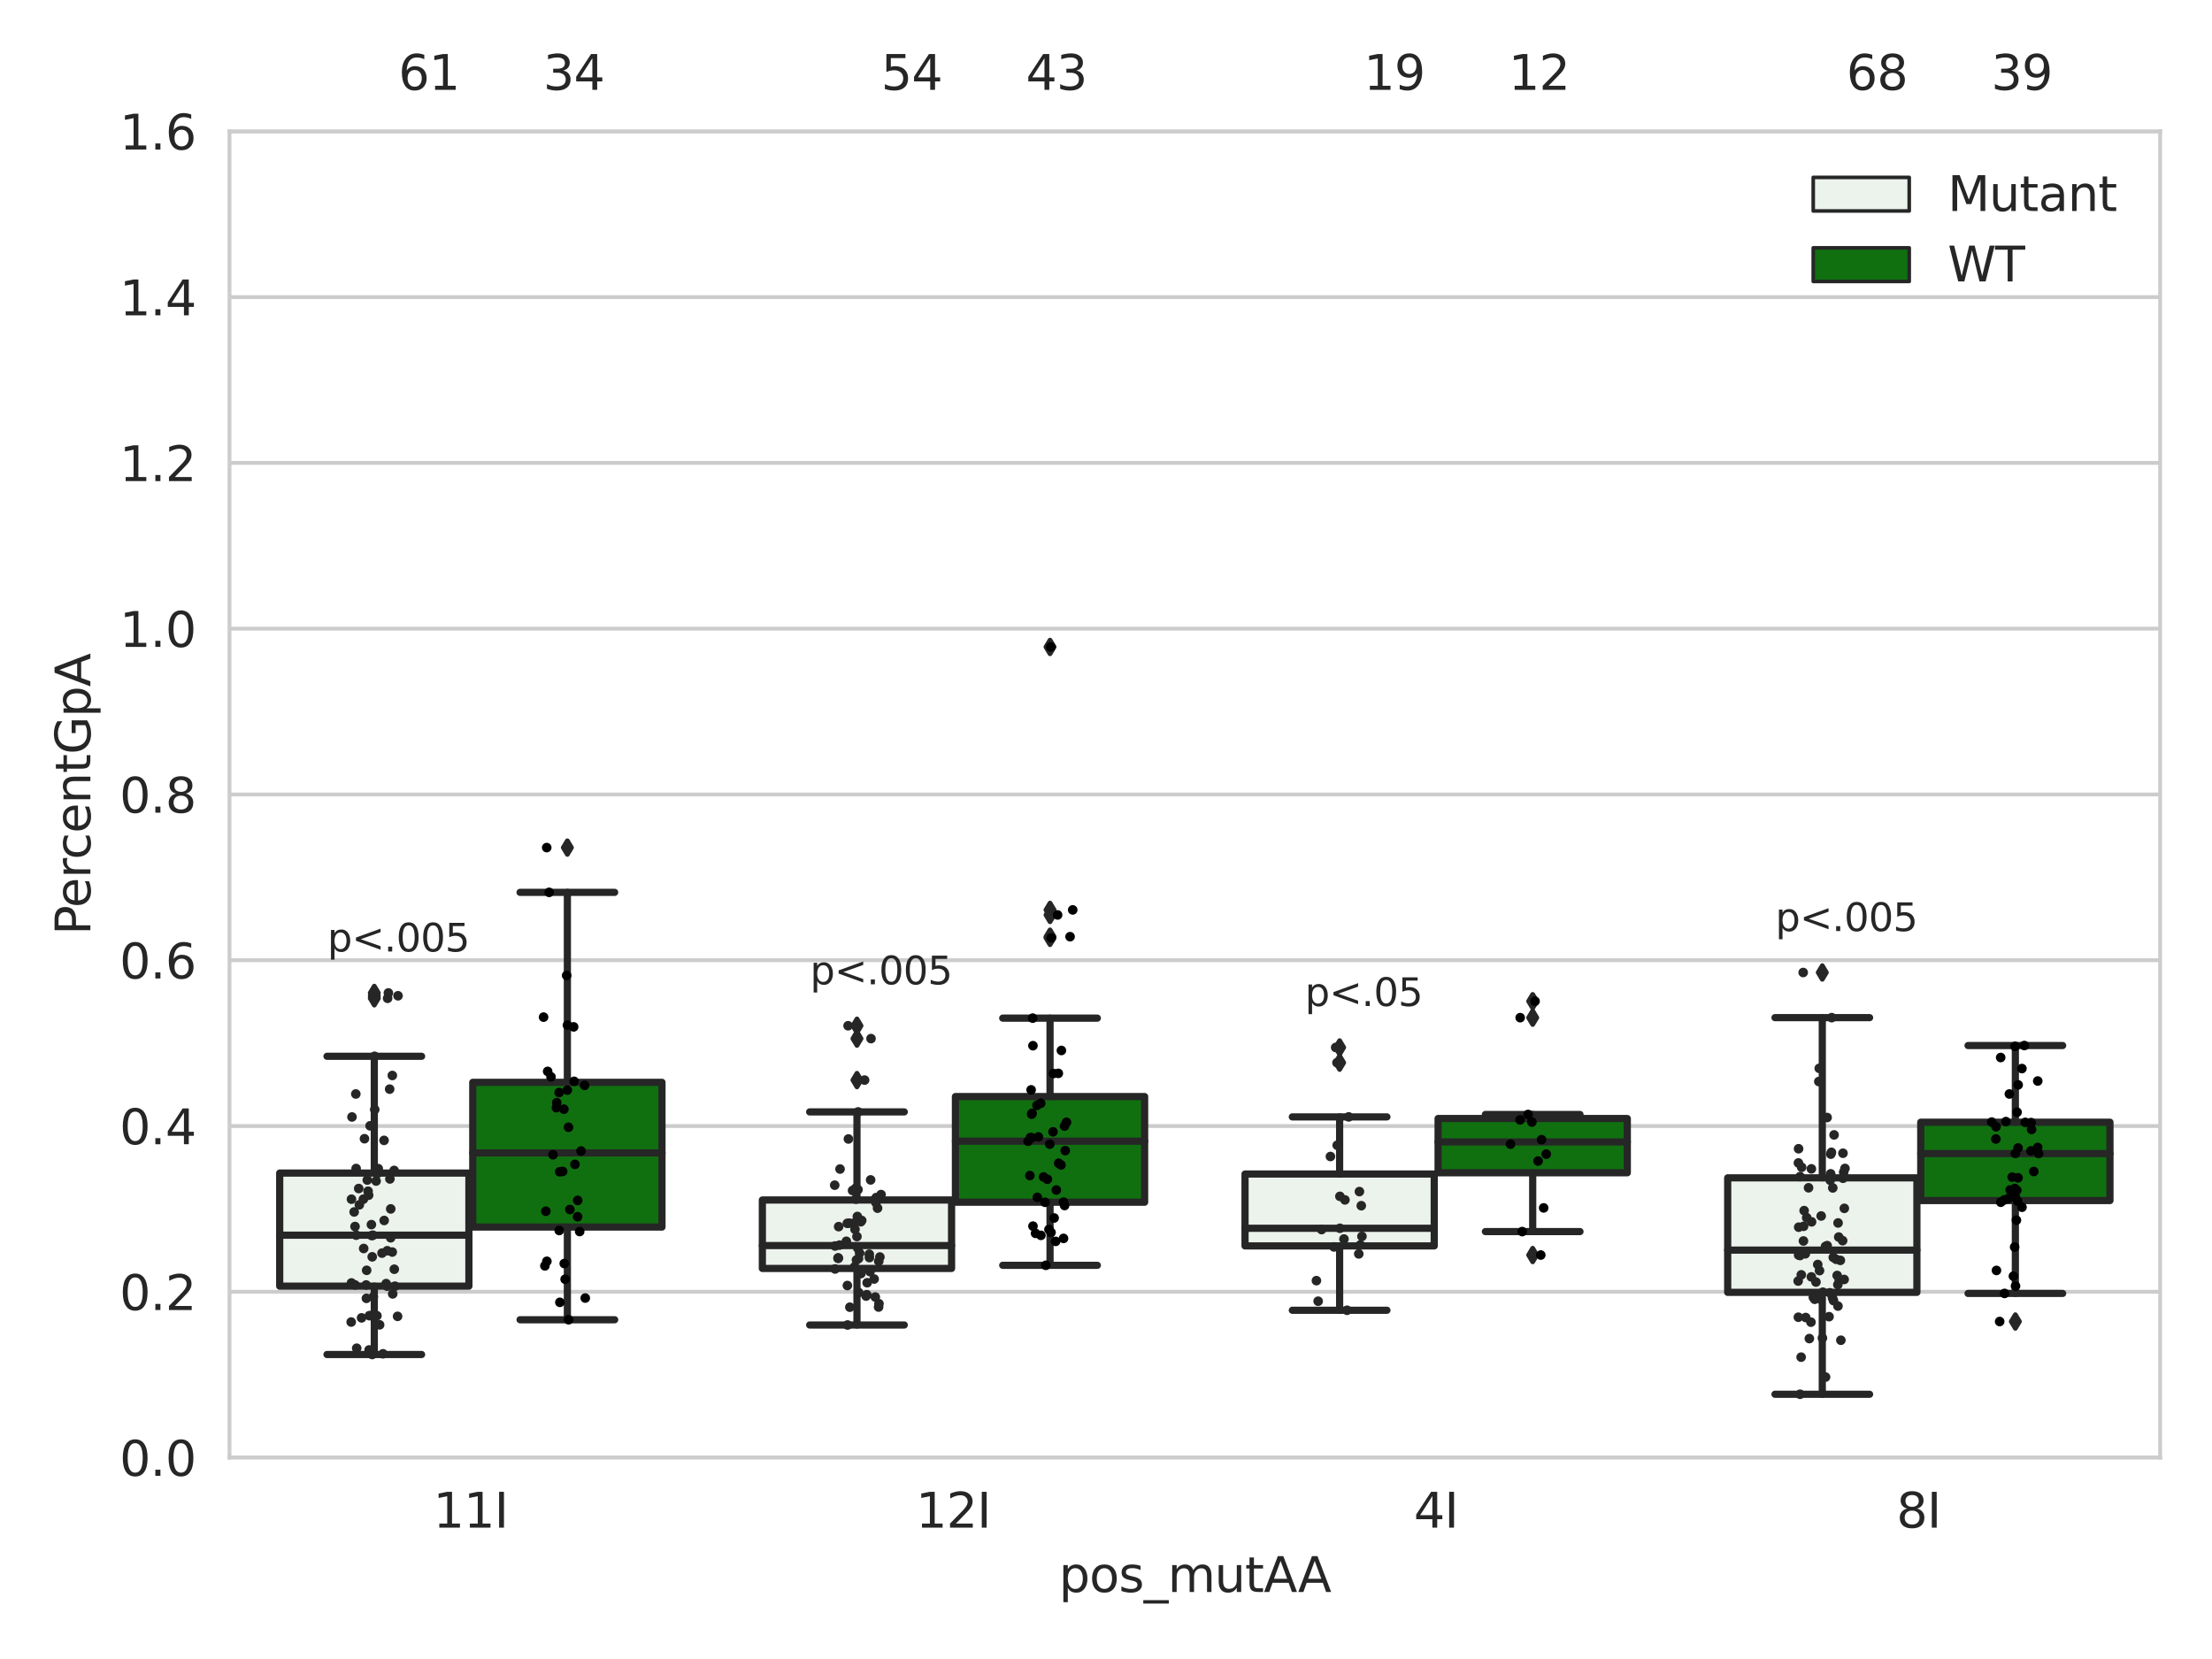 <?xml version="1.0" encoding="utf-8" standalone="no"?>
<!DOCTYPE svg PUBLIC "-//W3C//DTD SVG 1.1//EN"
  "http://www.w3.org/Graphics/SVG/1.1/DTD/svg11.dtd">
<svg xmlns:xlink="http://www.w3.org/1999/xlink" width="460.8pt" height="345.6pt" viewBox="0 0 460.8 345.6" xmlns="http://www.w3.org/2000/svg" version="1.1">
 <defs>
  <style type="text/css">*{stroke-linejoin: round; stroke-linecap: butt}</style>
 </defs>
 <g id="figure_1">
  <g id="patch_1">
   <path d="M 0 345.6 
L 460.8 345.6 
L 460.8 0 
L 0 0 
z
" style="fill: #ffffff"/>
  </g>
  <g id="axes_1">
   <g id="patch_2">
    <path d="M 47.81 303.64 
L 450 303.64 
L 450 27.354 
L 47.81 27.354 
z
" style="fill: #ffffff"/>
   </g>
   <g id="matplotlib.axis_1">
    <g id="xtick_1">
     <g id="text_1">
      <!-- 11I -->
      <g style="fill: #262626" transform="translate(90.246 318.238)scale(0.1 -0.1)">
       <defs>
        <path id="DejaVuSans-31" d="M 794 531 
L 1825 531 
L 1825 4091 
L 703 3866 
L 703 4441 
L 1819 4666 
L 2450 4666 
L 2450 531 
L 3481 531 
L 3481 0 
L 794 0 
L 794 531 
z
" transform="scale(0.016)"/>
        <path id="DejaVuSans-49" d="M 628 4666 
L 1259 4666 
L 1259 0 
L 628 0 
L 628 4666 
z
" transform="scale(0.016)"/>
       </defs>
       <use xlink:href="#DejaVuSans-31"/>
       <use xlink:href="#DejaVuSans-31" x="63.623"/>
       <use xlink:href="#DejaVuSans-49" x="127.246"/>
      </g>
     </g>
    </g>
    <g id="xtick_2">
     <g id="text_2">
      <!-- 12I -->
      <g style="fill: #262626" transform="translate(190.794 318.238)scale(0.1 -0.1)">
       <defs>
        <path id="DejaVuSans-32" d="M 1228 531 
L 3431 531 
L 3431 0 
L 469 0 
L 469 531 
Q 828 903 1448 1529 
Q 2069 2156 2228 2338 
Q 2531 2678 2651 2914 
Q 2772 3150 2772 3378 
Q 2772 3750 2511 3984 
Q 2250 4219 1831 4219 
Q 1534 4219 1204 4116 
Q 875 4013 500 3803 
L 500 4441 
Q 881 4594 1212 4672 
Q 1544 4750 1819 4750 
Q 2544 4750 2975 4387 
Q 3406 4025 3406 3419 
Q 3406 3131 3298 2873 
Q 3191 2616 2906 2266 
Q 2828 2175 2409 1742 
Q 1991 1309 1228 531 
z
" transform="scale(0.016)"/>
       </defs>
       <use xlink:href="#DejaVuSans-31"/>
       <use xlink:href="#DejaVuSans-32" x="63.623"/>
       <use xlink:href="#DejaVuSans-49" x="127.246"/>
      </g>
     </g>
    </g>
    <g id="xtick_3">
     <g id="text_3">
      <!-- 4I -->
      <g style="fill: #262626" transform="translate(294.522 318.238)scale(0.1 -0.1)">
       <defs>
        <path id="DejaVuSans-34" d="M 2419 4116 
L 825 1625 
L 2419 1625 
L 2419 4116 
z
M 2253 4666 
L 3047 4666 
L 3047 1625 
L 3713 1625 
L 3713 1100 
L 3047 1100 
L 3047 0 
L 2419 0 
L 2419 1100 
L 313 1100 
L 313 1709 
L 2253 4666 
z
" transform="scale(0.016)"/>
       </defs>
       <use xlink:href="#DejaVuSans-34"/>
       <use xlink:href="#DejaVuSans-49" x="63.623"/>
      </g>
     </g>
    </g>
    <g id="xtick_4">
     <g id="text_4">
      <!-- 8I -->
      <g style="fill: #262626" transform="translate(395.07 318.238)scale(0.1 -0.1)">
       <defs>
        <path id="DejaVuSans-38" d="M 2034 2216 
Q 1584 2216 1326 1975 
Q 1069 1734 1069 1313 
Q 1069 891 1326 650 
Q 1584 409 2034 409 
Q 2484 409 2743 651 
Q 3003 894 3003 1313 
Q 3003 1734 2745 1975 
Q 2488 2216 2034 2216 
z
M 1403 2484 
Q 997 2584 770 2862 
Q 544 3141 544 3541 
Q 544 4100 942 4425 
Q 1341 4750 2034 4750 
Q 2731 4750 3128 4425 
Q 3525 4100 3525 3541 
Q 3525 3141 3298 2862 
Q 3072 2584 2669 2484 
Q 3125 2378 3379 2068 
Q 3634 1759 3634 1313 
Q 3634 634 3220 271 
Q 2806 -91 2034 -91 
Q 1263 -91 848 271 
Q 434 634 434 1313 
Q 434 1759 690 2068 
Q 947 2378 1403 2484 
z
M 1172 3481 
Q 1172 3119 1398 2916 
Q 1625 2713 2034 2713 
Q 2441 2713 2670 2916 
Q 2900 3119 2900 3481 
Q 2900 3844 2670 4047 
Q 2441 4250 2034 4250 
Q 1625 4250 1398 4047 
Q 1172 3844 1172 3481 
z
" transform="scale(0.016)"/>
       </defs>
       <use xlink:href="#DejaVuSans-38"/>
       <use xlink:href="#DejaVuSans-49" x="63.623"/>
      </g>
     </g>
    </g>
    <g id="text_5">
     <!-- pos_mutAA -->
     <g style="fill: #262626" transform="translate(220.589 331.638)scale(0.1 -0.1)">
      <defs>
       <path id="DejaVuSans-70" d="M 1159 525 
L 1159 -1331 
L 581 -1331 
L 581 3500 
L 1159 3500 
L 1159 2969 
Q 1341 3281 1617 3432 
Q 1894 3584 2278 3584 
Q 2916 3584 3314 3078 
Q 3713 2572 3713 1747 
Q 3713 922 3314 415 
Q 2916 -91 2278 -91 
Q 1894 -91 1617 61 
Q 1341 213 1159 525 
z
M 3116 1747 
Q 3116 2381 2855 2742 
Q 2594 3103 2138 3103 
Q 1681 3103 1420 2742 
Q 1159 2381 1159 1747 
Q 1159 1113 1420 752 
Q 1681 391 2138 391 
Q 2594 391 2855 752 
Q 3116 1113 3116 1747 
z
" transform="scale(0.016)"/>
       <path id="DejaVuSans-6f" d="M 1959 3097 
Q 1497 3097 1228 2736 
Q 959 2375 959 1747 
Q 959 1119 1226 758 
Q 1494 397 1959 397 
Q 2419 397 2687 759 
Q 2956 1122 2956 1747 
Q 2956 2369 2687 2733 
Q 2419 3097 1959 3097 
z
M 1959 3584 
Q 2709 3584 3137 3096 
Q 3566 2609 3566 1747 
Q 3566 888 3137 398 
Q 2709 -91 1959 -91 
Q 1206 -91 779 398 
Q 353 888 353 1747 
Q 353 2609 779 3096 
Q 1206 3584 1959 3584 
z
" transform="scale(0.016)"/>
       <path id="DejaVuSans-73" d="M 2834 3397 
L 2834 2853 
Q 2591 2978 2328 3040 
Q 2066 3103 1784 3103 
Q 1356 3103 1142 2972 
Q 928 2841 928 2578 
Q 928 2378 1081 2264 
Q 1234 2150 1697 2047 
L 1894 2003 
Q 2506 1872 2764 1633 
Q 3022 1394 3022 966 
Q 3022 478 2636 193 
Q 2250 -91 1575 -91 
Q 1294 -91 989 -36 
Q 684 19 347 128 
L 347 722 
Q 666 556 975 473 
Q 1284 391 1588 391 
Q 1994 391 2212 530 
Q 2431 669 2431 922 
Q 2431 1156 2273 1281 
Q 2116 1406 1581 1522 
L 1381 1569 
Q 847 1681 609 1914 
Q 372 2147 372 2553 
Q 372 3047 722 3315 
Q 1072 3584 1716 3584 
Q 2034 3584 2315 3537 
Q 2597 3491 2834 3397 
z
" transform="scale(0.016)"/>
       <path id="DejaVuSans-5f" d="M 3263 -1063 
L 3263 -1509 
L -63 -1509 
L -63 -1063 
L 3263 -1063 
z
" transform="scale(0.016)"/>
       <path id="DejaVuSans-6d" d="M 3328 2828 
Q 3544 3216 3844 3400 
Q 4144 3584 4550 3584 
Q 5097 3584 5394 3201 
Q 5691 2819 5691 2113 
L 5691 0 
L 5113 0 
L 5113 2094 
Q 5113 2597 4934 2840 
Q 4756 3084 4391 3084 
Q 3944 3084 3684 2787 
Q 3425 2491 3425 1978 
L 3425 0 
L 2847 0 
L 2847 2094 
Q 2847 2600 2669 2842 
Q 2491 3084 2119 3084 
Q 1678 3084 1418 2786 
Q 1159 2488 1159 1978 
L 1159 0 
L 581 0 
L 581 3500 
L 1159 3500 
L 1159 2956 
Q 1356 3278 1631 3431 
Q 1906 3584 2284 3584 
Q 2666 3584 2933 3390 
Q 3200 3197 3328 2828 
z
" transform="scale(0.016)"/>
       <path id="DejaVuSans-75" d="M 544 1381 
L 544 3500 
L 1119 3500 
L 1119 1403 
Q 1119 906 1312 657 
Q 1506 409 1894 409 
Q 2359 409 2629 706 
Q 2900 1003 2900 1516 
L 2900 3500 
L 3475 3500 
L 3475 0 
L 2900 0 
L 2900 538 
Q 2691 219 2414 64 
Q 2138 -91 1772 -91 
Q 1169 -91 856 284 
Q 544 659 544 1381 
z
M 1991 3584 
L 1991 3584 
z
" transform="scale(0.016)"/>
       <path id="DejaVuSans-74" d="M 1172 4494 
L 1172 3500 
L 2356 3500 
L 2356 3053 
L 1172 3053 
L 1172 1153 
Q 1172 725 1289 603 
Q 1406 481 1766 481 
L 2356 481 
L 2356 0 
L 1766 0 
Q 1100 0 847 248 
Q 594 497 594 1153 
L 594 3053 
L 172 3053 
L 172 3500 
L 594 3500 
L 594 4494 
L 1172 4494 
z
" transform="scale(0.016)"/>
       <path id="DejaVuSans-41" d="M 2188 4044 
L 1331 1722 
L 3047 1722 
L 2188 4044 
z
M 1831 4666 
L 2547 4666 
L 4325 0 
L 3669 0 
L 3244 1197 
L 1141 1197 
L 716 0 
L 50 0 
L 1831 4666 
z
" transform="scale(0.016)"/>
      </defs>
      <use xlink:href="#DejaVuSans-70"/>
      <use xlink:href="#DejaVuSans-6f" x="63.477"/>
      <use xlink:href="#DejaVuSans-73" x="124.658"/>
      <use xlink:href="#DejaVuSans-5f" x="176.758"/>
      <use xlink:href="#DejaVuSans-6d" x="226.758"/>
      <use xlink:href="#DejaVuSans-75" x="324.17"/>
      <use xlink:href="#DejaVuSans-74" x="387.549"/>
      <use xlink:href="#DejaVuSans-41" x="426.758"/>
      <use xlink:href="#DejaVuSans-41" x="497.916"/>
     </g>
    </g>
   </g>
   <g id="matplotlib.axis_2">
    <g id="ytick_1">
     <g id="line2d_1">
      <path d="M 47.81 303.64 
L 450 303.64 
" clip-path="url(#p0169706d03)" style="fill: none; stroke: #cccccc; stroke-width: 0.8; stroke-linecap: round"/>
     </g>
     <g id="text_6">
      <!-- 0.0 -->
      <g style="fill: #262626" transform="translate(24.907 307.439)scale(0.1 -0.1)">
       <defs>
        <path id="DejaVuSans-30" d="M 2034 4250 
Q 1547 4250 1301 3770 
Q 1056 3291 1056 2328 
Q 1056 1369 1301 889 
Q 1547 409 2034 409 
Q 2525 409 2770 889 
Q 3016 1369 3016 2328 
Q 3016 3291 2770 3770 
Q 2525 4250 2034 4250 
z
M 2034 4750 
Q 2819 4750 3233 4129 
Q 3647 3509 3647 2328 
Q 3647 1150 3233 529 
Q 2819 -91 2034 -91 
Q 1250 -91 836 529 
Q 422 1150 422 2328 
Q 422 3509 836 4129 
Q 1250 4750 2034 4750 
z
" transform="scale(0.016)"/>
        <path id="DejaVuSans-2e" d="M 684 794 
L 1344 794 
L 1344 0 
L 684 0 
L 684 794 
z
" transform="scale(0.016)"/>
       </defs>
       <use xlink:href="#DejaVuSans-30"/>
       <use xlink:href="#DejaVuSans-2e" x="63.623"/>
       <use xlink:href="#DejaVuSans-30" x="95.41"/>
      </g>
     </g>
    </g>
    <g id="ytick_2">
     <g id="line2d_2">
      <path d="M 47.81 269.104 
L 450 269.104 
" clip-path="url(#p0169706d03)" style="fill: none; stroke: #cccccc; stroke-width: 0.8; stroke-linecap: round"/>
     </g>
     <g id="text_7">
      <!-- 0.2 -->
      <g style="fill: #262626" transform="translate(24.907 272.903)scale(0.1 -0.1)">
       <use xlink:href="#DejaVuSans-30"/>
       <use xlink:href="#DejaVuSans-2e" x="63.623"/>
       <use xlink:href="#DejaVuSans-32" x="95.41"/>
      </g>
     </g>
    </g>
    <g id="ytick_3">
     <g id="line2d_3">
      <path d="M 47.81 234.568 
L 450 234.568 
" clip-path="url(#p0169706d03)" style="fill: none; stroke: #cccccc; stroke-width: 0.8; stroke-linecap: round"/>
     </g>
     <g id="text_8">
      <!-- 0.4 -->
      <g style="fill: #262626" transform="translate(24.907 238.368)scale(0.1 -0.1)">
       <use xlink:href="#DejaVuSans-30"/>
       <use xlink:href="#DejaVuSans-2e" x="63.623"/>
       <use xlink:href="#DejaVuSans-34" x="95.41"/>
      </g>
     </g>
    </g>
    <g id="ytick_4">
     <g id="line2d_4">
      <path d="M 47.81 200.033 
L 450 200.033 
" clip-path="url(#p0169706d03)" style="fill: none; stroke: #cccccc; stroke-width: 0.8; stroke-linecap: round"/>
     </g>
     <g id="text_9">
      <!-- 0.6 -->
      <g style="fill: #262626" transform="translate(24.907 203.832)scale(0.1 -0.1)">
       <defs>
        <path id="DejaVuSans-36" d="M 2113 2584 
Q 1688 2584 1439 2293 
Q 1191 2003 1191 1497 
Q 1191 994 1439 701 
Q 1688 409 2113 409 
Q 2538 409 2786 701 
Q 3034 994 3034 1497 
Q 3034 2003 2786 2293 
Q 2538 2584 2113 2584 
z
M 3366 4563 
L 3366 3988 
Q 3128 4100 2886 4159 
Q 2644 4219 2406 4219 
Q 1781 4219 1451 3797 
Q 1122 3375 1075 2522 
Q 1259 2794 1537 2939 
Q 1816 3084 2150 3084 
Q 2853 3084 3261 2657 
Q 3669 2231 3669 1497 
Q 3669 778 3244 343 
Q 2819 -91 2113 -91 
Q 1303 -91 875 529 
Q 447 1150 447 2328 
Q 447 3434 972 4092 
Q 1497 4750 2381 4750 
Q 2619 4750 2861 4703 
Q 3103 4656 3366 4563 
z
" transform="scale(0.016)"/>
       </defs>
       <use xlink:href="#DejaVuSans-30"/>
       <use xlink:href="#DejaVuSans-2e" x="63.623"/>
       <use xlink:href="#DejaVuSans-36" x="95.41"/>
      </g>
     </g>
    </g>
    <g id="ytick_5">
     <g id="line2d_5">
      <path d="M 47.81 165.497 
L 450 165.497 
" clip-path="url(#p0169706d03)" style="fill: none; stroke: #cccccc; stroke-width: 0.8; stroke-linecap: round"/>
     </g>
     <g id="text_10">
      <!-- 0.8 -->
      <g style="fill: #262626" transform="translate(24.907 169.296)scale(0.1 -0.1)">
       <use xlink:href="#DejaVuSans-30"/>
       <use xlink:href="#DejaVuSans-2e" x="63.623"/>
       <use xlink:href="#DejaVuSans-38" x="95.41"/>
      </g>
     </g>
    </g>
    <g id="ytick_6">
     <g id="line2d_6">
      <path d="M 47.81 130.961 
L 450 130.961 
" clip-path="url(#p0169706d03)" style="fill: none; stroke: #cccccc; stroke-width: 0.8; stroke-linecap: round"/>
     </g>
     <g id="text_11">
      <!-- 1.0 -->
      <g style="fill: #262626" transform="translate(24.907 134.76)scale(0.1 -0.1)">
       <use xlink:href="#DejaVuSans-31"/>
       <use xlink:href="#DejaVuSans-2e" x="63.623"/>
       <use xlink:href="#DejaVuSans-30" x="95.41"/>
      </g>
     </g>
    </g>
    <g id="ytick_7">
     <g id="line2d_7">
      <path d="M 47.81 96.425 
L 450 96.425 
" clip-path="url(#p0169706d03)" style="fill: none; stroke: #cccccc; stroke-width: 0.8; stroke-linecap: round"/>
     </g>
     <g id="text_12">
      <!-- 1.2 -->
      <g style="fill: #262626" transform="translate(24.907 100.225)scale(0.1 -0.1)">
       <use xlink:href="#DejaVuSans-31"/>
       <use xlink:href="#DejaVuSans-2e" x="63.623"/>
       <use xlink:href="#DejaVuSans-32" x="95.41"/>
      </g>
     </g>
    </g>
    <g id="ytick_8">
     <g id="line2d_8">
      <path d="M 47.81 61.89 
L 450 61.89 
" clip-path="url(#p0169706d03)" style="fill: none; stroke: #cccccc; stroke-width: 0.8; stroke-linecap: round"/>
     </g>
     <g id="text_13">
      <!-- 1.4 -->
      <g style="fill: #262626" transform="translate(24.907 65.689)scale(0.1 -0.1)">
       <use xlink:href="#DejaVuSans-31"/>
       <use xlink:href="#DejaVuSans-2e" x="63.623"/>
       <use xlink:href="#DejaVuSans-34" x="95.41"/>
      </g>
     </g>
    </g>
    <g id="ytick_9">
     <g id="line2d_9">
      <path d="M 47.81 27.354 
L 450 27.354 
" clip-path="url(#p0169706d03)" style="fill: none; stroke: #cccccc; stroke-width: 0.8; stroke-linecap: round"/>
     </g>
     <g id="text_14">
      <!-- 1.6 -->
      <g style="fill: #262626" transform="translate(24.907 31.153)scale(0.1 -0.1)">
       <use xlink:href="#DejaVuSans-31"/>
       <use xlink:href="#DejaVuSans-2e" x="63.623"/>
       <use xlink:href="#DejaVuSans-36" x="95.41"/>
      </g>
     </g>
    </g>
    <g id="text_15">
     <!-- PercentGpA -->
     <g style="fill: #262626" transform="translate(18.827 194.774)rotate(-90)scale(0.1 -0.1)">
      <defs>
       <path id="DejaVuSans-50" d="M 1259 4147 
L 1259 2394 
L 2053 2394 
Q 2494 2394 2734 2622 
Q 2975 2850 2975 3272 
Q 2975 3691 2734 3919 
Q 2494 4147 2053 4147 
L 1259 4147 
z
M 628 4666 
L 2053 4666 
Q 2838 4666 3239 4311 
Q 3641 3956 3641 3272 
Q 3641 2581 3239 2228 
Q 2838 1875 2053 1875 
L 1259 1875 
L 1259 0 
L 628 0 
L 628 4666 
z
" transform="scale(0.016)"/>
       <path id="DejaVuSans-65" d="M 3597 1894 
L 3597 1613 
L 953 1613 
Q 991 1019 1311 708 
Q 1631 397 2203 397 
Q 2534 397 2845 478 
Q 3156 559 3463 722 
L 3463 178 
Q 3153 47 2828 -22 
Q 2503 -91 2169 -91 
Q 1331 -91 842 396 
Q 353 884 353 1716 
Q 353 2575 817 3079 
Q 1281 3584 2069 3584 
Q 2775 3584 3186 3129 
Q 3597 2675 3597 1894 
z
M 3022 2063 
Q 3016 2534 2758 2815 
Q 2500 3097 2075 3097 
Q 1594 3097 1305 2825 
Q 1016 2553 972 2059 
L 3022 2063 
z
" transform="scale(0.016)"/>
       <path id="DejaVuSans-72" d="M 2631 2963 
Q 2534 3019 2420 3045 
Q 2306 3072 2169 3072 
Q 1681 3072 1420 2755 
Q 1159 2438 1159 1844 
L 1159 0 
L 581 0 
L 581 3500 
L 1159 3500 
L 1159 2956 
Q 1341 3275 1631 3429 
Q 1922 3584 2338 3584 
Q 2397 3584 2469 3576 
Q 2541 3569 2628 3553 
L 2631 2963 
z
" transform="scale(0.016)"/>
       <path id="DejaVuSans-63" d="M 3122 3366 
L 3122 2828 
Q 2878 2963 2633 3030 
Q 2388 3097 2138 3097 
Q 1578 3097 1268 2742 
Q 959 2388 959 1747 
Q 959 1106 1268 751 
Q 1578 397 2138 397 
Q 2388 397 2633 464 
Q 2878 531 3122 666 
L 3122 134 
Q 2881 22 2623 -34 
Q 2366 -91 2075 -91 
Q 1284 -91 818 406 
Q 353 903 353 1747 
Q 353 2603 823 3093 
Q 1294 3584 2113 3584 
Q 2378 3584 2631 3529 
Q 2884 3475 3122 3366 
z
" transform="scale(0.016)"/>
       <path id="DejaVuSans-6e" d="M 3513 2113 
L 3513 0 
L 2938 0 
L 2938 2094 
Q 2938 2591 2744 2837 
Q 2550 3084 2163 3084 
Q 1697 3084 1428 2787 
Q 1159 2491 1159 1978 
L 1159 0 
L 581 0 
L 581 3500 
L 1159 3500 
L 1159 2956 
Q 1366 3272 1645 3428 
Q 1925 3584 2291 3584 
Q 2894 3584 3203 3211 
Q 3513 2838 3513 2113 
z
" transform="scale(0.016)"/>
       <path id="DejaVuSans-47" d="M 3809 666 
L 3809 1919 
L 2778 1919 
L 2778 2438 
L 4434 2438 
L 4434 434 
Q 4069 175 3628 42 
Q 3188 -91 2688 -91 
Q 1594 -91 976 548 
Q 359 1188 359 2328 
Q 359 3472 976 4111 
Q 1594 4750 2688 4750 
Q 3144 4750 3555 4637 
Q 3966 4525 4313 4306 
L 4313 3634 
Q 3963 3931 3569 4081 
Q 3175 4231 2741 4231 
Q 1884 4231 1454 3753 
Q 1025 3275 1025 2328 
Q 1025 1384 1454 906 
Q 1884 428 2741 428 
Q 3075 428 3337 486 
Q 3600 544 3809 666 
z
" transform="scale(0.016)"/>
      </defs>
      <use xlink:href="#DejaVuSans-50"/>
      <use xlink:href="#DejaVuSans-65" x="56.678"/>
      <use xlink:href="#DejaVuSans-72" x="118.201"/>
      <use xlink:href="#DejaVuSans-63" x="157.064"/>
      <use xlink:href="#DejaVuSans-65" x="212.045"/>
      <use xlink:href="#DejaVuSans-6e" x="273.568"/>
      <use xlink:href="#DejaVuSans-74" x="336.947"/>
      <use xlink:href="#DejaVuSans-47" x="376.156"/>
      <use xlink:href="#DejaVuSans-70" x="453.646"/>
      <use xlink:href="#DejaVuSans-41" x="517.123"/>
     </g>
    </g>
   </g>
   <g id="patch_3">
    <path d="M 58.267 267.929 
L 97.682 267.929 
L 97.682 244.367 
L 58.267 244.367 
L 58.267 267.929 
z
" clip-path="url(#p0169706d03)" style="fill: #ecf2ec; stroke: #262626; stroke-width: 1.5; stroke-linejoin: miter"/>
   </g>
   <g id="patch_4">
    <path d="M 98.486 255.62 
L 137.901 255.62 
L 137.901 225.469 
L 98.486 225.469 
L 98.486 255.62 
z
" clip-path="url(#p0169706d03)" style="fill: #107010; stroke: #262626; stroke-width: 1.5; stroke-linejoin: miter"/>
   </g>
   <g id="patch_5">
    <path d="M 158.814 264.242 
L 198.229 264.242 
L 198.229 249.981 
L 158.814 249.981 
L 158.814 264.242 
z
" clip-path="url(#p0169706d03)" style="fill: #ecf2ec; stroke: #262626; stroke-width: 1.5; stroke-linejoin: miter"/>
   </g>
   <g id="patch_6">
    <path d="M 199.033 250.443 
L 238.448 250.443 
L 238.448 228.434 
L 199.033 228.434 
L 199.033 250.443 
z
" clip-path="url(#p0169706d03)" style="fill: #107010; stroke: #262626; stroke-width: 1.5; stroke-linejoin: miter"/>
   </g>
   <g id="patch_7">
    <path d="M 259.362 259.551 
L 298.777 259.551 
L 298.777 244.573 
L 259.362 244.573 
L 259.362 259.551 
z
" clip-path="url(#p0169706d03)" style="fill: #ecf2ec; stroke: #262626; stroke-width: 1.5; stroke-linejoin: miter"/>
   </g>
   <g id="patch_8">
    <path d="M 299.581 244.31 
L 338.996 244.31 
L 338.996 233.01 
L 299.581 233.01 
L 299.581 244.31 
z
" clip-path="url(#p0169706d03)" style="fill: #107010; stroke: #262626; stroke-width: 1.5; stroke-linejoin: miter"/>
   </g>
   <g id="patch_9">
    <path d="M 359.909 269.221 
L 399.324 269.221 
L 399.324 245.364 
L 359.909 245.364 
L 359.909 269.221 
z
" clip-path="url(#p0169706d03)" style="fill: #ecf2ec; stroke: #262626; stroke-width: 1.5; stroke-linejoin: miter"/>
   </g>
   <g id="patch_10">
    <path d="M 400.128 250.1 
L 439.543 250.1 
L 439.543 233.777 
L 400.128 233.777 
L 400.128 250.1 
z
" clip-path="url(#p0169706d03)" style="fill: #107010; stroke: #262626; stroke-width: 1.5; stroke-linejoin: miter"/>
   </g>
   <g id="patch_11">
    <path d="M 98.084 303.64 
L 98.084 303.64 
L 98.084 303.64 
L 98.084 303.64 
z
" clip-path="url(#p0169706d03)" style="fill: #ecf2ec; stroke: #262626; stroke-width: 0.75; stroke-linejoin: miter"/>
   </g>
   <g id="patch_12">
    <path d="M 98.084 303.64 
L 98.084 303.64 
L 98.084 303.64 
L 98.084 303.64 
z
" clip-path="url(#p0169706d03)" style="fill: #107010; stroke: #262626; stroke-width: 0.75; stroke-linejoin: miter"/>
   </g>
   <g id="PathCollection_1"/>
   <g id="PathCollection_2"/>
   <g id="line2d_10">
    <path d="M 77.974 267.929 
L 77.974 282.167 
" clip-path="url(#p0169706d03)" style="fill: none; stroke: #262626; stroke-width: 1.5; stroke-linecap: round"/>
   </g>
   <g id="line2d_11">
    <path d="M 77.974 244.367 
L 77.974 220.043 
" clip-path="url(#p0169706d03)" style="fill: none; stroke: #262626; stroke-width: 1.5; stroke-linecap: round"/>
   </g>
   <g id="line2d_12">
    <path d="M 68.121 282.167 
L 87.828 282.167 
" clip-path="url(#p0169706d03)" style="fill: none; stroke: #262626; stroke-width: 1.5; stroke-linecap: round"/>
   </g>
   <g id="line2d_13">
    <path d="M 68.121 220.043 
L 87.828 220.043 
" clip-path="url(#p0169706d03)" style="fill: none; stroke: #262626; stroke-width: 1.5; stroke-linecap: round"/>
   </g>
   <g id="line2d_14">
    <defs>
     <path id="m82a3b3e529" d="M -0 1.414 
L 0.849 0 
L 0 -1.414 
L -0.849 -0 
z
" style="stroke: #262626; stroke-linejoin: miter"/>
    </defs>
    <g clip-path="url(#p0169706d03)">
     <use xlink:href="#m82a3b3e529" x="77.974" y="206.849" style="fill: #262626; stroke: #262626; stroke-linejoin: miter"/>
     <use xlink:href="#m82a3b3e529" x="77.974" y="207.438" style="fill: #262626; stroke: #262626; stroke-linejoin: miter"/>
     <use xlink:href="#m82a3b3e529" x="77.974" y="207.965" style="fill: #262626; stroke: #262626; stroke-linejoin: miter"/>
    </g>
   </g>
   <g id="line2d_15">
    <path d="M 118.193 255.62 
L 118.193 274.926 
" clip-path="url(#p0169706d03)" style="fill: none; stroke: #262626; stroke-width: 1.5; stroke-linecap: round"/>
   </g>
   <g id="line2d_16">
    <path d="M 118.193 225.469 
L 118.193 185.896 
" clip-path="url(#p0169706d03)" style="fill: none; stroke: #262626; stroke-width: 1.5; stroke-linecap: round"/>
   </g>
   <g id="line2d_17">
    <path d="M 108.34 274.926 
L 128.047 274.926 
" clip-path="url(#p0169706d03)" style="fill: none; stroke: #262626; stroke-width: 1.5; stroke-linecap: round"/>
   </g>
   <g id="line2d_18">
    <path d="M 108.34 185.896 
L 128.047 185.896 
" clip-path="url(#p0169706d03)" style="fill: none; stroke: #262626; stroke-width: 1.5; stroke-linecap: round"/>
   </g>
   <g id="line2d_19">
    <g clip-path="url(#p0169706d03)">
     <use xlink:href="#m82a3b3e529" x="118.193" y="176.57" style="fill: #262626; stroke: #262626; stroke-linejoin: miter"/>
    </g>
   </g>
   <g id="line2d_20">
    <path d="M 178.522 264.242 
L 178.522 276.02 
" clip-path="url(#p0169706d03)" style="fill: none; stroke: #262626; stroke-width: 1.5; stroke-linecap: round"/>
   </g>
   <g id="line2d_21">
    <path d="M 178.522 249.981 
L 178.522 231.632 
" clip-path="url(#p0169706d03)" style="fill: none; stroke: #262626; stroke-width: 1.5; stroke-linecap: round"/>
   </g>
   <g id="line2d_22">
    <path d="M 168.668 276.02 
L 188.375 276.02 
" clip-path="url(#p0169706d03)" style="fill: none; stroke: #262626; stroke-width: 1.5; stroke-linecap: round"/>
   </g>
   <g id="line2d_23">
    <path d="M 168.668 231.632 
L 188.375 231.632 
" clip-path="url(#p0169706d03)" style="fill: none; stroke: #262626; stroke-width: 1.5; stroke-linecap: round"/>
   </g>
   <g id="line2d_24">
    <g clip-path="url(#p0169706d03)">
     <use xlink:href="#m82a3b3e529" x="178.522" y="216.361" style="fill: #262626; stroke: #262626; stroke-linejoin: miter"/>
     <use xlink:href="#m82a3b3e529" x="178.522" y="213.683" style="fill: #262626; stroke: #262626; stroke-linejoin: miter"/>
     <use xlink:href="#m82a3b3e529" x="178.522" y="225.001" style="fill: #262626; stroke: #262626; stroke-linejoin: miter"/>
    </g>
   </g>
   <g id="line2d_25">
    <path d="M 218.741 250.443 
L 218.741 263.585 
" clip-path="url(#p0169706d03)" style="fill: none; stroke: #262626; stroke-width: 1.5; stroke-linecap: round"/>
   </g>
   <g id="line2d_26">
    <path d="M 218.741 228.434 
L 218.741 212.097 
" clip-path="url(#p0169706d03)" style="fill: none; stroke: #262626; stroke-width: 1.5; stroke-linecap: round"/>
   </g>
   <g id="line2d_27">
    <path d="M 208.887 263.585 
L 228.594 263.585 
" clip-path="url(#p0169706d03)" style="fill: none; stroke: #262626; stroke-width: 1.5; stroke-linecap: round"/>
   </g>
   <g id="line2d_28">
    <path d="M 208.887 212.097 
L 228.594 212.097 
" clip-path="url(#p0169706d03)" style="fill: none; stroke: #262626; stroke-width: 1.5; stroke-linecap: round"/>
   </g>
   <g id="line2d_29">
    <g clip-path="url(#p0169706d03)">
     <use xlink:href="#m82a3b3e529" x="218.741" y="190.6" style="fill: #262626; stroke: #262626; stroke-linejoin: miter"/>
     <use xlink:href="#m82a3b3e529" x="218.741" y="195.378" style="fill: #262626; stroke: #262626; stroke-linejoin: miter"/>
     <use xlink:href="#m82a3b3e529" x="218.741" y="195.129" style="fill: #262626; stroke: #262626; stroke-linejoin: miter"/>
     <use xlink:href="#m82a3b3e529" x="218.741" y="189.551" style="fill: #262626; stroke: #262626; stroke-linejoin: miter"/>
     <use xlink:href="#m82a3b3e529" x="218.741" y="134.771" style="fill: #262626; stroke: #262626; stroke-linejoin: miter"/>
    </g>
   </g>
   <g id="line2d_30">
    <path d="M 279.069 259.551 
L 279.069 272.951 
" clip-path="url(#p0169706d03)" style="fill: none; stroke: #262626; stroke-width: 1.5; stroke-linecap: round"/>
   </g>
   <g id="line2d_31">
    <path d="M 279.069 244.573 
L 279.069 232.668 
" clip-path="url(#p0169706d03)" style="fill: none; stroke: #262626; stroke-width: 1.5; stroke-linecap: round"/>
   </g>
   <g id="line2d_32">
    <path d="M 269.216 272.951 
L 288.923 272.951 
" clip-path="url(#p0169706d03)" style="fill: none; stroke: #262626; stroke-width: 1.5; stroke-linecap: round"/>
   </g>
   <g id="line2d_33">
    <path d="M 269.216 232.668 
L 288.923 232.668 
" clip-path="url(#p0169706d03)" style="fill: none; stroke: #262626; stroke-width: 1.5; stroke-linecap: round"/>
   </g>
   <g id="line2d_34">
    <g clip-path="url(#p0169706d03)">
     <use xlink:href="#m82a3b3e529" x="279.069" y="221.375" style="fill: #262626; stroke: #262626; stroke-linejoin: miter"/>
     <use xlink:href="#m82a3b3e529" x="279.069" y="218.203" style="fill: #262626; stroke: #262626; stroke-linejoin: miter"/>
    </g>
   </g>
   <g id="line2d_35">
    <path d="M 319.288 244.31 
L 319.288 256.561 
" clip-path="url(#p0169706d03)" style="fill: none; stroke: #262626; stroke-width: 1.5; stroke-linecap: round"/>
   </g>
   <g id="line2d_36">
    <path d="M 319.288 233.01 
L 319.288 232.165 
" clip-path="url(#p0169706d03)" style="fill: none; stroke: #262626; stroke-width: 1.5; stroke-linecap: round"/>
   </g>
   <g id="line2d_37">
    <path d="M 309.435 256.561 
L 329.142 256.561 
" clip-path="url(#p0169706d03)" style="fill: none; stroke: #262626; stroke-width: 1.5; stroke-linecap: round"/>
   </g>
   <g id="line2d_38">
    <path d="M 309.435 232.165 
L 329.142 232.165 
" clip-path="url(#p0169706d03)" style="fill: none; stroke: #262626; stroke-width: 1.5; stroke-linecap: round"/>
   </g>
   <g id="line2d_39">
    <g clip-path="url(#p0169706d03)">
     <use xlink:href="#m82a3b3e529" x="319.288" y="261.447" style="fill: #262626; stroke: #262626; stroke-linejoin: miter"/>
     <use xlink:href="#m82a3b3e529" x="319.288" y="211.997" style="fill: #262626; stroke: #262626; stroke-linejoin: miter"/>
     <use xlink:href="#m82a3b3e529" x="319.288" y="208.572" style="fill: #262626; stroke: #262626; stroke-linejoin: miter"/>
    </g>
   </g>
   <g id="line2d_40">
    <path d="M 379.617 269.221 
L 379.617 290.449 
" clip-path="url(#p0169706d03)" style="fill: none; stroke: #262626; stroke-width: 1.5; stroke-linecap: round"/>
   </g>
   <g id="line2d_41">
    <path d="M 379.617 245.364 
L 379.617 211.993 
" clip-path="url(#p0169706d03)" style="fill: none; stroke: #262626; stroke-width: 1.5; stroke-linecap: round"/>
   </g>
   <g id="line2d_42">
    <path d="M 369.763 290.449 
L 389.47 290.449 
" clip-path="url(#p0169706d03)" style="fill: none; stroke: #262626; stroke-width: 1.5; stroke-linecap: round"/>
   </g>
   <g id="line2d_43">
    <path d="M 369.763 211.993 
L 389.47 211.993 
" clip-path="url(#p0169706d03)" style="fill: none; stroke: #262626; stroke-width: 1.5; stroke-linecap: round"/>
   </g>
   <g id="line2d_44">
    <g clip-path="url(#p0169706d03)">
     <use xlink:href="#m82a3b3e529" x="379.617" y="202.589" style="fill: #262626; stroke: #262626; stroke-linejoin: miter"/>
    </g>
   </g>
   <g id="line2d_45">
    <path d="M 419.836 250.1 
L 419.836 269.444 
" clip-path="url(#p0169706d03)" style="fill: none; stroke: #262626; stroke-width: 1.5; stroke-linecap: round"/>
   </g>
   <g id="line2d_46">
    <path d="M 419.836 233.777 
L 419.836 217.804 
" clip-path="url(#p0169706d03)" style="fill: none; stroke: #262626; stroke-width: 1.5; stroke-linecap: round"/>
   </g>
   <g id="line2d_47">
    <path d="M 409.982 269.444 
L 429.689 269.444 
" clip-path="url(#p0169706d03)" style="fill: none; stroke: #262626; stroke-width: 1.5; stroke-linecap: round"/>
   </g>
   <g id="line2d_48">
    <path d="M 409.982 217.804 
L 429.689 217.804 
" clip-path="url(#p0169706d03)" style="fill: none; stroke: #262626; stroke-width: 1.5; stroke-linecap: round"/>
   </g>
   <g id="line2d_49">
    <g clip-path="url(#p0169706d03)">
     <use xlink:href="#m82a3b3e529" x="419.836" y="275.296" style="fill: #262626; stroke: #262626; stroke-linejoin: miter"/>
    </g>
   </g>
   <g id="line2d_50">
    <path d="M 58.267 257.307 
L 97.682 257.307 
" clip-path="url(#p0169706d03)" style="fill: none; stroke: #262626; stroke-width: 1.5; stroke-linecap: round"/>
   </g>
   <g id="line2d_51">
    <path d="M 98.486 240.167 
L 137.901 240.167 
" clip-path="url(#p0169706d03)" style="fill: none; stroke: #262626; stroke-width: 1.5; stroke-linecap: round"/>
   </g>
   <g id="line2d_52">
    <path d="M 158.814 259.47 
L 198.229 259.47 
" clip-path="url(#p0169706d03)" style="fill: none; stroke: #262626; stroke-width: 1.5; stroke-linecap: round"/>
   </g>
   <g id="line2d_53">
    <path d="M 199.033 237.737 
L 238.448 237.737 
" clip-path="url(#p0169706d03)" style="fill: none; stroke: #262626; stroke-width: 1.5; stroke-linecap: round"/>
   </g>
   <g id="line2d_54">
    <path d="M 259.362 255.872 
L 298.777 255.872 
" clip-path="url(#p0169706d03)" style="fill: none; stroke: #262626; stroke-width: 1.5; stroke-linecap: round"/>
   </g>
   <g id="line2d_55">
    <path d="M 299.581 237.882 
L 338.996 237.882 
" clip-path="url(#p0169706d03)" style="fill: none; stroke: #262626; stroke-width: 1.5; stroke-linecap: round"/>
   </g>
   <g id="line2d_56">
    <path d="M 359.909 260.424 
L 399.324 260.424 
" clip-path="url(#p0169706d03)" style="fill: none; stroke: #262626; stroke-width: 1.5; stroke-linecap: round"/>
   </g>
   <g id="line2d_57">
    <path d="M 400.128 240.306 
L 439.543 240.306 
" clip-path="url(#p0169706d03)" style="fill: none; stroke: #262626; stroke-width: 1.5; stroke-linecap: round"/>
   </g>
   <g id="patch_13">
    <path d="M 47.81 303.64 
L 47.81 27.354 
" style="fill: none; stroke: #cccccc; stroke-width: 0.8; stroke-linejoin: miter; stroke-linecap: square"/>
   </g>
   <g id="patch_14">
    <path d="M 450 303.64 
L 450 27.354 
" style="fill: none; stroke: #cccccc; stroke-width: 0.8; stroke-linejoin: miter; stroke-linecap: square"/>
   </g>
   <g id="patch_15">
    <path d="M 47.81 303.64 
L 450 303.64 
" style="fill: none; stroke: #cccccc; stroke-width: 0.8; stroke-linejoin: miter; stroke-linecap: square"/>
   </g>
   <g id="patch_16">
    <path d="M 47.81 27.354 
L 450 27.354 
" style="fill: none; stroke: #cccccc; stroke-width: 0.8; stroke-linejoin: miter; stroke-linecap: square"/>
   </g>
   <g id="PathCollection_3">
    <defs>
     <path id="C0_0_c0daf3822b" d="M 0 1 
C 0.265 1 0.52 0.895 0.707 0.707 
C 0.895 0.52 1 0.265 1 -0 
C 1 -0.265 0.895 -0.52 0.707 -0.707 
C 0.52 -0.895 0.265 -1 0 -1 
C -0.265 -1 -0.52 -0.895 -0.707 -0.707 
C -0.895 -0.52 -1 -0.265 -1 0 
C -1 0.265 -0.895 0.52 -0.707 0.707 
C -0.52 0.895 -0.265 1 0 1 
z
"/>
    </defs>
    <g clip-path="url(#p0169706d03)">
     <use xlink:href="#C0_0_c0daf3822b" x="76.793" y="248.983" style="fill: #262626"/>
    </g>
    <g clip-path="url(#p0169706d03)">
     <use xlink:href="#C0_0_c0daf3822b" x="82.823" y="274.218" style="fill: #262626"/>
    </g>
    <g clip-path="url(#p0169706d03)">
     <use xlink:href="#C0_0_c0daf3822b" x="75.324" y="274.534" style="fill: #262626"/>
    </g>
    <g clip-path="url(#p0169706d03)">
     <use xlink:href="#C0_0_c0daf3822b" x="74.308" y="280.861" style="fill: #262626"/>
    </g>
    <g clip-path="url(#p0169706d03)">
     <use xlink:href="#C0_0_c0daf3822b" x="81.225" y="245.595" style="fill: #262626"/>
    </g>
    <g clip-path="url(#p0169706d03)">
     <use xlink:href="#C0_0_c0daf3822b" x="74.188" y="243.421" style="fill: #262626"/>
    </g>
    <g clip-path="url(#p0169706d03)">
     <use xlink:href="#C0_0_c0daf3822b" x="79.582" y="261.048" style="fill: #262626"/>
    </g>
    <g clip-path="url(#p0169706d03)">
     <use xlink:href="#C0_0_c0daf3822b" x="78.063" y="231.142" style="fill: #262626"/>
    </g>
    <g clip-path="url(#p0169706d03)">
     <use xlink:href="#C0_0_c0daf3822b" x="76.888" y="281.218" style="fill: #262626"/>
    </g>
    <g clip-path="url(#p0169706d03)">
     <use xlink:href="#C0_0_c0daf3822b" x="80.031" y="254.246" style="fill: #262626"/>
    </g>
    <g clip-path="url(#p0169706d03)">
     <use xlink:href="#C0_0_c0daf3822b" x="79.081" y="275.987" style="fill: #262626"/>
    </g>
    <g clip-path="url(#p0169706d03)">
     <use xlink:href="#C0_0_c0daf3822b" x="78.798" y="243.452" style="fill: #262626"/>
    </g>
    <g clip-path="url(#p0169706d03)">
     <use xlink:href="#C0_0_c0daf3822b" x="78.029" y="220.043" style="fill: #262626"/>
    </g>
    <g clip-path="url(#p0169706d03)">
     <use xlink:href="#C0_0_c0daf3822b" x="73.962" y="267.675" style="fill: #262626"/>
    </g>
    <g clip-path="url(#p0169706d03)">
     <use xlink:href="#C0_0_c0daf3822b" x="80.909" y="206.849" style="fill: #262626"/>
    </g>
    <g clip-path="url(#p0169706d03)">
     <use xlink:href="#C0_0_c0daf3822b" x="77.102" y="234.527" style="fill: #262626"/>
    </g>
    <g clip-path="url(#p0169706d03)">
     <use xlink:href="#C0_0_c0daf3822b" x="80.444" y="267.401" style="fill: #262626"/>
    </g>
    <g clip-path="url(#p0169706d03)">
     <use xlink:href="#C0_0_c0daf3822b" x="73.159" y="275.404" style="fill: #262626"/>
    </g>
    <g clip-path="url(#p0169706d03)">
     <use xlink:href="#C0_0_c0daf3822b" x="73.215" y="267.258" style="fill: #262626"/>
    </g>
    <g clip-path="url(#p0169706d03)">
     <use xlink:href="#C0_0_c0daf3822b" x="74.123" y="227.896" style="fill: #262626"/>
    </g>
    <g clip-path="url(#p0169706d03)">
     <use xlink:href="#C0_0_c0daf3822b" x="77.37" y="255.11" style="fill: #262626"/>
    </g>
    <g clip-path="url(#p0169706d03)">
     <use xlink:href="#C0_0_c0daf3822b" x="78.35" y="246.028" style="fill: #262626"/>
    </g>
    <g clip-path="url(#p0169706d03)">
     <use xlink:href="#C0_0_c0daf3822b" x="77.538" y="261.82" style="fill: #262626"/>
    </g>
    <g clip-path="url(#p0169706d03)">
     <use xlink:href="#C0_0_c0daf3822b" x="76.677" y="248.151" style="fill: #262626"/>
    </g>
    <g clip-path="url(#p0169706d03)">
     <use xlink:href="#C0_0_c0daf3822b" x="82.916" y="207.438" style="fill: #262626"/>
    </g>
    <g clip-path="url(#p0169706d03)">
     <use xlink:href="#C0_0_c0daf3822b" x="81.388" y="257.851" style="fill: #262626"/>
    </g>
    <g clip-path="url(#p0169706d03)">
     <use xlink:href="#C0_0_c0daf3822b" x="76.516" y="245.823" style="fill: #262626"/>
    </g>
    <g clip-path="url(#p0169706d03)">
     <use xlink:href="#C0_0_c0daf3822b" x="74.728" y="247.591" style="fill: #262626"/>
    </g>
    <g clip-path="url(#p0169706d03)">
     <use xlink:href="#C0_0_c0daf3822b" x="73.78" y="252.468" style="fill: #262626"/>
    </g>
    <g clip-path="url(#p0169706d03)">
     <use xlink:href="#C0_0_c0daf3822b" x="75.93" y="237.216" style="fill: #262626"/>
    </g>
    <g clip-path="url(#p0169706d03)">
     <use xlink:href="#C0_0_c0daf3822b" x="75.764" y="260.084" style="fill: #262626"/>
    </g>
    <g clip-path="url(#p0169706d03)">
     <use xlink:href="#C0_0_c0daf3822b" x="74.858" y="250.988" style="fill: #262626"/>
    </g>
    <g clip-path="url(#p0169706d03)">
     <use xlink:href="#C0_0_c0daf3822b" x="77.533" y="282.167" style="fill: #262626"/>
    </g>
    <g clip-path="url(#p0169706d03)">
     <use xlink:href="#C0_0_c0daf3822b" x="80.005" y="237.56" style="fill: #262626"/>
    </g>
    <g clip-path="url(#p0169706d03)">
     <use xlink:href="#C0_0_c0daf3822b" x="80.745" y="207.965" style="fill: #262626"/>
    </g>
    <g clip-path="url(#p0169706d03)">
     <use xlink:href="#C0_0_c0daf3822b" x="75.701" y="249.812" style="fill: #262626"/>
    </g>
    <g clip-path="url(#p0169706d03)">
     <use xlink:href="#C0_0_c0daf3822b" x="81.714" y="260.824" style="fill: #262626"/>
    </g>
    <g clip-path="url(#p0169706d03)">
     <use xlink:href="#C0_0_c0daf3822b" x="79.787" y="282.022" style="fill: #262626"/>
    </g>
    <g clip-path="url(#p0169706d03)">
     <use xlink:href="#C0_0_c0daf3822b" x="77.367" y="274.053" style="fill: #262626"/>
    </g>
    <g clip-path="url(#p0169706d03)">
     <use xlink:href="#C0_0_c0daf3822b" x="81.728" y="224.042" style="fill: #262626"/>
    </g>
    <g clip-path="url(#p0169706d03)">
     <use xlink:href="#C0_0_c0daf3822b" x="82.138" y="264.404" style="fill: #262626"/>
    </g>
    <g clip-path="url(#p0169706d03)">
     <use xlink:href="#C0_0_c0daf3822b" x="78.74" y="244.367" style="fill: #262626"/>
    </g>
    <g clip-path="url(#p0169706d03)">
     <use xlink:href="#C0_0_c0daf3822b" x="80.672" y="260.552" style="fill: #262626"/>
    </g>
    <g clip-path="url(#p0169706d03)">
     <use xlink:href="#C0_0_c0daf3822b" x="73.324" y="232.687" style="fill: #262626"/>
    </g>
    <g clip-path="url(#p0169706d03)">
     <use xlink:href="#C0_0_c0daf3822b" x="81.172" y="226.886" style="fill: #262626"/>
    </g>
    <g clip-path="url(#p0169706d03)">
     <use xlink:href="#C0_0_c0daf3822b" x="82.28" y="267.936" style="fill: #262626"/>
    </g>
    <g clip-path="url(#p0169706d03)">
     <use xlink:href="#C0_0_c0daf3822b" x="77.692" y="257.319" style="fill: #262626"/>
    </g>
    <g clip-path="url(#p0169706d03)">
     <use xlink:href="#C0_0_c0daf3822b" x="78.521" y="274.09" style="fill: #262626"/>
    </g>
    <g clip-path="url(#p0169706d03)">
     <use xlink:href="#C0_0_c0daf3822b" x="77.432" y="257.393" style="fill: #262626"/>
    </g>
    <g clip-path="url(#p0169706d03)">
     <use xlink:href="#C0_0_c0daf3822b" x="73.216" y="249.816" style="fill: #262626"/>
    </g>
    <g clip-path="url(#p0169706d03)">
     <use xlink:href="#C0_0_c0daf3822b" x="76.275" y="267.686" style="fill: #262626"/>
    </g>
    <g clip-path="url(#p0169706d03)">
     <use xlink:href="#C0_0_c0daf3822b" x="76.331" y="270.467" style="fill: #262626"/>
    </g>
    <g clip-path="url(#p0169706d03)">
     <use xlink:href="#C0_0_c0daf3822b" x="73.96" y="255.506" style="fill: #262626"/>
    </g>
    <g clip-path="url(#p0169706d03)">
     <use xlink:href="#C0_0_c0daf3822b" x="77.767" y="270.142" style="fill: #262626"/>
    </g>
    <g clip-path="url(#p0169706d03)">
     <use xlink:href="#C0_0_c0daf3822b" x="76.951" y="274.079" style="fill: #262626"/>
    </g>
    <g clip-path="url(#p0169706d03)">
     <use xlink:href="#C0_0_c0daf3822b" x="82.103" y="243.823" style="fill: #262626"/>
    </g>
    <g clip-path="url(#p0169706d03)">
     <use xlink:href="#C0_0_c0daf3822b" x="76.38" y="264.628" style="fill: #262626"/>
    </g>
    <g clip-path="url(#p0169706d03)">
     <use xlink:href="#C0_0_c0daf3822b" x="80.651" y="267.929" style="fill: #262626"/>
    </g>
    <g clip-path="url(#p0169706d03)">
     <use xlink:href="#C0_0_c0daf3822b" x="81.396" y="251.838" style="fill: #262626"/>
    </g>
    <g clip-path="url(#p0169706d03)">
     <use xlink:href="#C0_0_c0daf3822b" x="81.807" y="269.543" style="fill: #262626"/>
    </g>
    <g clip-path="url(#p0169706d03)">
     <use xlink:href="#C0_0_c0daf3822b" x="74.203" y="257.307" style="fill: #262626"/>
    </g>
   </g>
   <g id="PathCollection_4">
    <defs>
     <path id="C1_0_5d77869beb" d="M 0 1 
C 0.265 1 0.52 0.895 0.707 0.707 
C 0.895 0.52 1 0.265 1 -0 
C 1 -0.265 0.895 -0.52 0.707 -0.707 
C 0.52 -0.895 0.265 -1 0 -1 
C -0.265 -1 -0.52 -0.895 -0.707 -0.707 
C -0.895 -0.52 -1 -0.265 -1 0 
C -1 0.265 -0.895 0.52 -0.707 0.707 
C -0.52 0.895 -0.265 1 0 1 
z
"/>
    </defs>
    <g clip-path="url(#p0169706d03)">
     <use xlink:href="#C1_0_5d77869beb" x="116.597" y="244.103"/>
    </g>
    <g clip-path="url(#p0169706d03)">
     <use xlink:href="#C1_0_5d77869beb" x="120.322" y="253.469"/>
    </g>
    <g clip-path="url(#p0169706d03)">
     <use xlink:href="#C1_0_5d77869beb" x="119.502" y="213.915"/>
    </g>
    <g clip-path="url(#p0169706d03)">
     <use xlink:href="#C1_0_5d77869beb" x="113.711" y="252.318"/>
    </g>
    <g clip-path="url(#p0169706d03)">
     <use xlink:href="#C1_0_5d77869beb" x="117.545" y="263.222"/>
    </g>
    <g clip-path="url(#p0169706d03)">
     <use xlink:href="#C1_0_5d77869beb" x="115.201" y="240.558"/>
    </g>
    <g clip-path="url(#p0169706d03)">
     <use xlink:href="#C1_0_5d77869beb" x="114.089" y="223.188"/>
    </g>
    <g clip-path="url(#p0169706d03)">
     <use xlink:href="#C1_0_5d77869beb" x="118.205" y="213.562"/>
    </g>
    <g clip-path="url(#p0169706d03)">
     <use xlink:href="#C1_0_5d77869beb" x="121.037" y="239.776"/>
    </g>
    <g clip-path="url(#p0169706d03)">
     <use xlink:href="#C1_0_5d77869beb" x="117.727" y="266.481"/>
    </g>
    <g clip-path="url(#p0169706d03)">
     <use xlink:href="#C1_0_5d77869beb" x="113.923" y="262.75"/>
    </g>
    <g clip-path="url(#p0169706d03)">
     <use xlink:href="#C1_0_5d77869beb" x="116.634" y="271.298"/>
    </g>
    <g clip-path="url(#p0169706d03)">
     <use xlink:href="#C1_0_5d77869beb" x="114.401" y="185.896"/>
    </g>
    <g clip-path="url(#p0169706d03)">
     <use xlink:href="#C1_0_5d77869beb" x="119.597" y="225.259"/>
    </g>
    <g clip-path="url(#p0169706d03)">
     <use xlink:href="#C1_0_5d77869beb" x="119.778" y="242.56"/>
    </g>
    <g clip-path="url(#p0169706d03)">
     <use xlink:href="#C1_0_5d77869beb" x="121.921" y="270.406"/>
    </g>
    <g clip-path="url(#p0169706d03)">
     <use xlink:href="#C1_0_5d77869beb" x="115.977" y="229.706"/>
    </g>
    <g clip-path="url(#p0169706d03)">
     <use xlink:href="#C1_0_5d77869beb" x="115.911" y="230.752"/>
    </g>
    <g clip-path="url(#p0169706d03)">
     <use xlink:href="#C1_0_5d77869beb" x="118.716" y="251.962"/>
    </g>
    <g clip-path="url(#p0169706d03)">
     <use xlink:href="#C1_0_5d77869beb" x="116.498" y="256.337"/>
    </g>
    <g clip-path="url(#p0169706d03)">
     <use xlink:href="#C1_0_5d77869beb" x="118.446" y="274.926"/>
    </g>
    <g clip-path="url(#p0169706d03)">
     <use xlink:href="#C1_0_5d77869beb" x="116.484" y="227.595"/>
    </g>
    <g clip-path="url(#p0169706d03)">
     <use xlink:href="#C1_0_5d77869beb" x="120.339" y="250.068"/>
    </g>
    <g clip-path="url(#p0169706d03)">
     <use xlink:href="#C1_0_5d77869beb" x="117.22" y="244.025"/>
    </g>
    <g clip-path="url(#p0169706d03)">
     <use xlink:href="#C1_0_5d77869beb" x="113.235" y="211.887"/>
    </g>
    <g clip-path="url(#p0169706d03)">
     <use xlink:href="#C1_0_5d77869beb" x="114.784" y="224.331"/>
    </g>
    <g clip-path="url(#p0169706d03)">
     <use xlink:href="#C1_0_5d77869beb" x="117.472" y="231.061"/>
    </g>
    <g clip-path="url(#p0169706d03)">
     <use xlink:href="#C1_0_5d77869beb" x="113.893" y="176.57"/>
    </g>
    <g clip-path="url(#p0169706d03)">
     <use xlink:href="#C1_0_5d77869beb" x="118.044" y="203.21"/>
    </g>
    <g clip-path="url(#p0169706d03)">
     <use xlink:href="#C1_0_5d77869beb" x="118.186" y="227.088"/>
    </g>
    <g clip-path="url(#p0169706d03)">
     <use xlink:href="#C1_0_5d77869beb" x="113.514" y="263.701"/>
    </g>
    <g clip-path="url(#p0169706d03)">
     <use xlink:href="#C1_0_5d77869beb" x="118.427" y="234.825"/>
    </g>
    <g clip-path="url(#p0169706d03)">
     <use xlink:href="#C1_0_5d77869beb" x="120.756" y="256.552"/>
    </g>
    <g clip-path="url(#p0169706d03)">
     <use xlink:href="#C1_0_5d77869beb" x="121.784" y="226.1"/>
    </g>
   </g>
   <g id="PathCollection_5">
    <defs>
     <path id="C2_0_ad1594f987" d="M 0 1 
C 0.265 1 0.52 0.895 0.707 0.707 
C 0.895 0.52 1 0.265 1 -0 
C 1 -0.265 0.895 -0.52 0.707 -0.707 
C 0.52 -0.895 0.265 -1 0 -1 
C -0.265 -1 -0.52 -0.895 -0.707 -0.707 
C -0.895 -0.52 -1 -0.265 -1 0 
C -1 0.265 -0.895 0.52 -0.707 0.707 
C -0.52 0.895 -0.265 1 0 1 
z
"/>
    </defs>
    <g clip-path="url(#p0169706d03)">
     <use xlink:href="#C2_0_ad1594f987" x="174.612" y="262.049" style="fill: #262626"/>
    </g>
    <g clip-path="url(#p0169706d03)">
     <use xlink:href="#C2_0_ad1594f987" x="177.041" y="272.312" style="fill: #262626"/>
    </g>
    <g clip-path="url(#p0169706d03)">
     <use xlink:href="#C2_0_ad1594f987" x="176.741" y="237.267" style="fill: #262626"/>
    </g>
    <g clip-path="url(#p0169706d03)">
     <use xlink:href="#C2_0_ad1594f987" x="183.542" y="248.849" style="fill: #262626"/>
    </g>
    <g clip-path="url(#p0169706d03)">
     <use xlink:href="#C2_0_ad1594f987" x="182.463" y="250.533" style="fill: #262626"/>
    </g>
    <g clip-path="url(#p0169706d03)">
     <use xlink:href="#C2_0_ad1594f987" x="174.629" y="262.127" style="fill: #262626"/>
    </g>
    <g clip-path="url(#p0169706d03)">
     <use xlink:href="#C2_0_ad1594f987" x="179.511" y="254.25" style="fill: #262626"/>
    </g>
    <g clip-path="url(#p0169706d03)">
     <use xlink:href="#C2_0_ad1594f987" x="181.449" y="216.361" style="fill: #262626"/>
    </g>
    <g clip-path="url(#p0169706d03)">
     <use xlink:href="#C2_0_ad1594f987" x="173.963" y="259.564" style="fill: #262626"/>
    </g>
    <g clip-path="url(#p0169706d03)">
     <use xlink:href="#C2_0_ad1594f987" x="181.37" y="245.795" style="fill: #262626"/>
    </g>
    <g clip-path="url(#p0169706d03)">
     <use xlink:href="#C2_0_ad1594f987" x="176.933" y="254.809" style="fill: #262626"/>
    </g>
    <g clip-path="url(#p0169706d03)">
     <use xlink:href="#C2_0_ad1594f987" x="181.112" y="261.981" style="fill: #262626"/>
    </g>
    <g clip-path="url(#p0169706d03)">
     <use xlink:href="#C2_0_ad1594f987" x="182.099" y="266.439" style="fill: #262626"/>
    </g>
    <g clip-path="url(#p0169706d03)">
     <use xlink:href="#C2_0_ad1594f987" x="177.975" y="254.762" style="fill: #262626"/>
    </g>
    <g clip-path="url(#p0169706d03)">
     <use xlink:href="#C2_0_ad1594f987" x="178.737" y="247.83" style="fill: #262626"/>
    </g>
    <g clip-path="url(#p0169706d03)">
     <use xlink:href="#C2_0_ad1594f987" x="174.708" y="255.531" style="fill: #262626"/>
    </g>
    <g clip-path="url(#p0169706d03)">
     <use xlink:href="#C2_0_ad1594f987" x="178.885" y="269.265" style="fill: #262626"/>
    </g>
    <g clip-path="url(#p0169706d03)">
     <use xlink:href="#C2_0_ad1594f987" x="180.642" y="267.219" style="fill: #262626"/>
    </g>
    <g clip-path="url(#p0169706d03)">
     <use xlink:href="#C2_0_ad1594f987" x="179.349" y="265.31" style="fill: #262626"/>
    </g>
    <g clip-path="url(#p0169706d03)">
     <use xlink:href="#C2_0_ad1594f987" x="174.572" y="262.088" style="fill: #262626"/>
    </g>
    <g clip-path="url(#p0169706d03)">
     <use xlink:href="#C2_0_ad1594f987" x="179.075" y="261.043" style="fill: #262626"/>
    </g>
    <g clip-path="url(#p0169706d03)">
     <use xlink:href="#C2_0_ad1594f987" x="182.523" y="249.486" style="fill: #262626"/>
    </g>
    <g clip-path="url(#p0169706d03)">
     <use xlink:href="#C2_0_ad1594f987" x="178.517" y="257.599" style="fill: #262626"/>
    </g>
    <g clip-path="url(#p0169706d03)">
     <use xlink:href="#C2_0_ad1594f987" x="174.881" y="259.377" style="fill: #262626"/>
    </g>
    <g clip-path="url(#p0169706d03)">
     <use xlink:href="#C2_0_ad1594f987" x="178.243" y="247.537" style="fill: #262626"/>
    </g>
    <g clip-path="url(#p0169706d03)">
     <use xlink:href="#C2_0_ad1594f987" x="176.565" y="276.02" style="fill: #262626"/>
    </g>
    <g clip-path="url(#p0169706d03)">
     <use xlink:href="#C2_0_ad1594f987" x="178.764" y="231.632" style="fill: #262626"/>
    </g>
    <g clip-path="url(#p0169706d03)">
     <use xlink:href="#C2_0_ad1594f987" x="178.113" y="256.096" style="fill: #262626"/>
    </g>
    <g clip-path="url(#p0169706d03)">
     <use xlink:href="#C2_0_ad1594f987" x="174.995" y="243.531" style="fill: #262626"/>
    </g>
    <g clip-path="url(#p0169706d03)">
     <use xlink:href="#C2_0_ad1594f987" x="178.25" y="249.797" style="fill: #262626"/>
    </g>
    <g clip-path="url(#p0169706d03)">
     <use xlink:href="#C2_0_ad1594f987" x="173.96" y="264.35" style="fill: #262626"/>
    </g>
    <g clip-path="url(#p0169706d03)">
     <use xlink:href="#C2_0_ad1594f987" x="180.422" y="269.995" style="fill: #262626"/>
    </g>
    <g clip-path="url(#p0169706d03)">
     <use xlink:href="#C2_0_ad1594f987" x="182.342" y="270.193" style="fill: #262626"/>
    </g>
    <g clip-path="url(#p0169706d03)">
     <use xlink:href="#C2_0_ad1594f987" x="183.028" y="272.283" style="fill: #262626"/>
    </g>
    <g clip-path="url(#p0169706d03)">
     <use xlink:href="#C2_0_ad1594f987" x="178.606" y="253.412" style="fill: #262626"/>
    </g>
    <g clip-path="url(#p0169706d03)">
     <use xlink:href="#C2_0_ad1594f987" x="173.885" y="246.893" style="fill: #262626"/>
    </g>
    <g clip-path="url(#p0169706d03)">
     <use xlink:href="#C2_0_ad1594f987" x="178.012" y="263.918" style="fill: #262626"/>
    </g>
    <g clip-path="url(#p0169706d03)">
     <use xlink:href="#C2_0_ad1594f987" x="181.082" y="261.276" style="fill: #262626"/>
    </g>
    <g clip-path="url(#p0169706d03)">
     <use xlink:href="#C2_0_ad1594f987" x="176.526" y="267.799" style="fill: #262626"/>
    </g>
    <g clip-path="url(#p0169706d03)">
     <use xlink:href="#C2_0_ad1594f987" x="177.602" y="248.007" style="fill: #262626"/>
    </g>
    <g clip-path="url(#p0169706d03)">
     <use xlink:href="#C2_0_ad1594f987" x="180.565" y="269.704" style="fill: #262626"/>
    </g>
    <g clip-path="url(#p0169706d03)">
     <use xlink:href="#C2_0_ad1594f987" x="176.673" y="213.683" style="fill: #262626"/>
    </g>
    <g clip-path="url(#p0169706d03)">
     <use xlink:href="#C2_0_ad1594f987" x="183.06" y="262.743" style="fill: #262626"/>
    </g>
    <g clip-path="url(#p0169706d03)">
     <use xlink:href="#C2_0_ad1594f987" x="178.417" y="262.474" style="fill: #262626"/>
    </g>
    <g clip-path="url(#p0169706d03)">
     <use xlink:href="#C2_0_ad1594f987" x="176.307" y="258.586" style="fill: #262626"/>
    </g>
    <g clip-path="url(#p0169706d03)">
     <use xlink:href="#C2_0_ad1594f987" x="183.105" y="271.586" style="fill: #262626"/>
    </g>
    <g clip-path="url(#p0169706d03)">
     <use xlink:href="#C2_0_ad1594f987" x="176.512" y="254.844" style="fill: #262626"/>
    </g>
    <g clip-path="url(#p0169706d03)">
     <use xlink:href="#C2_0_ad1594f987" x="178.853" y="262.179" style="fill: #262626"/>
    </g>
    <g clip-path="url(#p0169706d03)">
     <use xlink:href="#C2_0_ad1594f987" x="178.69" y="260.021" style="fill: #262626"/>
    </g>
    <g clip-path="url(#p0169706d03)">
     <use xlink:href="#C2_0_ad1594f987" x="182.812" y="251.684" style="fill: #262626"/>
    </g>
    <g clip-path="url(#p0169706d03)">
     <use xlink:href="#C2_0_ad1594f987" x="183.295" y="261.856" style="fill: #262626"/>
    </g>
    <g clip-path="url(#p0169706d03)">
     <use xlink:href="#C2_0_ad1594f987" x="180.114" y="225.001" style="fill: #262626"/>
    </g>
    <g clip-path="url(#p0169706d03)">
     <use xlink:href="#C2_0_ad1594f987" x="181.244" y="264.916" style="fill: #262626"/>
    </g>
    <g clip-path="url(#p0169706d03)">
     <use xlink:href="#C2_0_ad1594f987" x="179.319" y="254.513" style="fill: #262626"/>
    </g>
   </g>
   <g id="PathCollection_6">
    <defs>
     <path id="C3_0_857567e525" d="M 0 1 
C 0.265 1 0.52 0.895 0.707 0.707 
C 0.895 0.52 1 0.265 1 -0 
C 1 -0.265 0.895 -0.52 0.707 -0.707 
C 0.52 -0.895 0.265 -1 0 -1 
C -0.265 -1 -0.52 -0.895 -0.707 -0.707 
C -0.895 -0.52 -1 -0.265 -1 0 
C -1 0.265 -0.895 0.52 -0.707 0.707 
C -0.52 0.895 -0.265 1 0 1 
z
"/>
    </defs>
    <g clip-path="url(#p0169706d03)">
     <use xlink:href="#C3_0_857567e525" x="220.317" y="190.6"/>
    </g>
    <g clip-path="url(#p0169706d03)">
     <use xlink:href="#C3_0_857567e525" x="216.314" y="236.833"/>
    </g>
    <g clip-path="url(#p0169706d03)">
     <use xlink:href="#C3_0_857567e525" x="218.188" y="245.659"/>
    </g>
    <g clip-path="url(#p0169706d03)">
     <use xlink:href="#C3_0_857567e525" x="215.127" y="212.097"/>
    </g>
    <g clip-path="url(#p0169706d03)">
     <use xlink:href="#C3_0_857567e525" x="219.455" y="223.633"/>
    </g>
    <g clip-path="url(#p0169706d03)">
     <use xlink:href="#C3_0_857567e525" x="218.944" y="256.743"/>
    </g>
    <g clip-path="url(#p0169706d03)">
     <use xlink:href="#C3_0_857567e525" x="216.1" y="249.439"/>
    </g>
    <g clip-path="url(#p0169706d03)">
     <use xlink:href="#C3_0_857567e525" x="217.706" y="250.46"/>
    </g>
    <g clip-path="url(#p0169706d03)">
     <use xlink:href="#C3_0_857567e525" x="221.032" y="242.677"/>
    </g>
    <g clip-path="url(#p0169706d03)">
     <use xlink:href="#C3_0_857567e525" x="214.914" y="232.109"/>
    </g>
    <g clip-path="url(#p0169706d03)">
     <use xlink:href="#C3_0_857567e525" x="221.776" y="251.131"/>
    </g>
    <g clip-path="url(#p0169706d03)">
     <use xlink:href="#C3_0_857567e525" x="218.985" y="195.378"/>
    </g>
    <g clip-path="url(#p0169706d03)">
     <use xlink:href="#C3_0_857567e525" x="216.807" y="229.83"/>
    </g>
    <g clip-path="url(#p0169706d03)">
     <use xlink:href="#C3_0_857567e525" x="219.363" y="235.777"/>
    </g>
    <g clip-path="url(#p0169706d03)">
     <use xlink:href="#C3_0_857567e525" x="220.467" y="223.603"/>
    </g>
    <g clip-path="url(#p0169706d03)">
     <use xlink:href="#C3_0_857567e525" x="216.845" y="257.346"/>
    </g>
    <g clip-path="url(#p0169706d03)">
     <use xlink:href="#C3_0_857567e525" x="214.66" y="236.97"/>
    </g>
    <g clip-path="url(#p0169706d03)">
     <use xlink:href="#C3_0_857567e525" x="215.189" y="255.426"/>
    </g>
    <g clip-path="url(#p0169706d03)">
     <use xlink:href="#C3_0_857567e525" x="214.937" y="237.021"/>
    </g>
    <g clip-path="url(#p0169706d03)">
     <use xlink:href="#C3_0_857567e525" x="221.762" y="234.575"/>
    </g>
    <g clip-path="url(#p0169706d03)">
     <use xlink:href="#C3_0_857567e525" x="215.182" y="217.837"/>
    </g>
    <g clip-path="url(#p0169706d03)">
     <use xlink:href="#C3_0_857567e525" x="214.999" y="231.918"/>
    </g>
    <g clip-path="url(#p0169706d03)">
     <use xlink:href="#C3_0_857567e525" x="218.694" y="238.348"/>
    </g>
    <g clip-path="url(#p0169706d03)">
     <use xlink:href="#C3_0_857567e525" x="214.801" y="227.038"/>
    </g>
    <g clip-path="url(#p0169706d03)">
     <use xlink:href="#C3_0_857567e525" x="220.056" y="247.901"/>
    </g>
    <g clip-path="url(#p0169706d03)">
     <use xlink:href="#C3_0_857567e525" x="218.516" y="256.122"/>
    </g>
    <g clip-path="url(#p0169706d03)">
     <use xlink:href="#C3_0_857567e525" x="214.176" y="237.737"/>
    </g>
    <g clip-path="url(#p0169706d03)">
     <use xlink:href="#C3_0_857567e525" x="214.545" y="244.892"/>
    </g>
    <g clip-path="url(#p0169706d03)">
     <use xlink:href="#C3_0_857567e525" x="216.028" y="230.26"/>
    </g>
    <g clip-path="url(#p0169706d03)">
     <use xlink:href="#C3_0_857567e525" x="222.915" y="195.129"/>
    </g>
    <g clip-path="url(#p0169706d03)">
     <use xlink:href="#C3_0_857567e525" x="220.548" y="242.32"/>
    </g>
    <g clip-path="url(#p0169706d03)">
     <use xlink:href="#C3_0_857567e525" x="217.864" y="263.585"/>
    </g>
    <g clip-path="url(#p0169706d03)">
     <use xlink:href="#C3_0_857567e525" x="221.11" y="218.831"/>
    </g>
    <g clip-path="url(#p0169706d03)">
     <use xlink:href="#C3_0_857567e525" x="221.554" y="250.425"/>
    </g>
    <g clip-path="url(#p0169706d03)">
     <use xlink:href="#C3_0_857567e525" x="222.173" y="233.786"/>
    </g>
    <g clip-path="url(#p0169706d03)">
     <use xlink:href="#C3_0_857567e525" x="219.595" y="253.73"/>
    </g>
    <g clip-path="url(#p0169706d03)">
     <use xlink:href="#C3_0_857567e525" x="215.722" y="256.923"/>
    </g>
    <g clip-path="url(#p0169706d03)">
     <use xlink:href="#C3_0_857567e525" x="223.466" y="189.551"/>
    </g>
    <g clip-path="url(#p0169706d03)">
     <use xlink:href="#C3_0_857567e525" x="217.4" y="245.182"/>
    </g>
    <g clip-path="url(#p0169706d03)">
     <use xlink:href="#C3_0_857567e525" x="219.917" y="258.598"/>
    </g>
    <g clip-path="url(#p0169706d03)">
     <use xlink:href="#C3_0_857567e525" x="218.876" y="134.771"/>
    </g>
    <g clip-path="url(#p0169706d03)">
     <use xlink:href="#C3_0_857567e525" x="221.552" y="257.981"/>
    </g>
    <g clip-path="url(#p0169706d03)">
     <use xlink:href="#C3_0_857567e525" x="221.908" y="239.696"/>
    </g>
   </g>
   <g id="PathCollection_7">
    <defs>
     <path id="C4_0_b7e054fe1a" d="M 0 1 
C 0.265 1 0.52 0.895 0.707 0.707 
C 0.895 0.52 1 0.265 1 -0 
C 1 -0.265 0.895 -0.52 0.707 -0.707 
C 0.52 -0.895 0.265 -1 0 -1 
C -0.265 -1 -0.52 -0.895 -0.707 -0.707 
C -0.895 -0.52 -1 -0.265 -1 0 
C -1 0.265 -0.895 0.52 -0.707 0.707 
C -0.52 0.895 -0.265 1 0 1 
z
"/>
    </defs>
    <g clip-path="url(#p0169706d03)">
     <use xlink:href="#C4_0_b7e054fe1a" x="280.958" y="232.668" style="fill: #262626"/>
    </g>
    <g clip-path="url(#p0169706d03)">
     <use xlink:href="#C4_0_b7e054fe1a" x="283.058" y="261.212" style="fill: #262626"/>
    </g>
    <g clip-path="url(#p0169706d03)">
     <use xlink:href="#C4_0_b7e054fe1a" x="283.191" y="248.226" style="fill: #262626"/>
    </g>
    <g clip-path="url(#p0169706d03)">
     <use xlink:href="#C4_0_b7e054fe1a" x="277.152" y="240.919" style="fill: #262626"/>
    </g>
    <g clip-path="url(#p0169706d03)">
     <use xlink:href="#C4_0_b7e054fe1a" x="278.518" y="221.375" style="fill: #262626"/>
    </g>
    <g clip-path="url(#p0169706d03)">
     <use xlink:href="#C4_0_b7e054fe1a" x="274.594" y="271.066" style="fill: #262626"/>
    </g>
    <g clip-path="url(#p0169706d03)">
     <use xlink:href="#C4_0_b7e054fe1a" x="277.895" y="259.756" style="fill: #262626"/>
    </g>
    <g clip-path="url(#p0169706d03)">
     <use xlink:href="#C4_0_b7e054fe1a" x="279.126" y="255.872" style="fill: #262626"/>
    </g>
    <g clip-path="url(#p0169706d03)">
     <use xlink:href="#C4_0_b7e054fe1a" x="278.246" y="218.203" style="fill: #262626"/>
    </g>
    <g clip-path="url(#p0169706d03)">
     <use xlink:href="#C4_0_b7e054fe1a" x="283.384" y="259.346" style="fill: #262626"/>
    </g>
    <g clip-path="url(#p0169706d03)">
     <use xlink:href="#C4_0_b7e054fe1a" x="275.314" y="256.14" style="fill: #262626"/>
    </g>
    <g clip-path="url(#p0169706d03)">
     <use xlink:href="#C4_0_b7e054fe1a" x="283.583" y="251.171" style="fill: #262626"/>
    </g>
    <g clip-path="url(#p0169706d03)">
     <use xlink:href="#C4_0_b7e054fe1a" x="279.127" y="249.222" style="fill: #262626"/>
    </g>
    <g clip-path="url(#p0169706d03)">
     <use xlink:href="#C4_0_b7e054fe1a" x="278.564" y="238.578" style="fill: #262626"/>
    </g>
    <g clip-path="url(#p0169706d03)">
     <use xlink:href="#C4_0_b7e054fe1a" x="279.972" y="258.11" style="fill: #262626"/>
    </g>
    <g clip-path="url(#p0169706d03)">
     <use xlink:href="#C4_0_b7e054fe1a" x="274.234" y="266.782" style="fill: #262626"/>
    </g>
    <g clip-path="url(#p0169706d03)">
     <use xlink:href="#C4_0_b7e054fe1a" x="280.612" y="272.951" style="fill: #262626"/>
    </g>
    <g clip-path="url(#p0169706d03)">
     <use xlink:href="#C4_0_b7e054fe1a" x="283.719" y="257.558" style="fill: #262626"/>
    </g>
    <g clip-path="url(#p0169706d03)">
     <use xlink:href="#C4_0_b7e054fe1a" x="280.176" y="249.961" style="fill: #262626"/>
    </g>
   </g>
   <g id="PathCollection_8">
    <defs>
     <path id="C5_0_0bf86bcf50" d="M 0 1 
C 0.265 1 0.52 0.895 0.707 0.707 
C 0.895 0.52 1 0.265 1 -0 
C 1 -0.265 0.895 -0.52 0.707 -0.707 
C 0.52 -0.895 0.265 -1 0 -1 
C -0.265 -1 -0.52 -0.895 -0.707 -0.707 
C -0.895 -0.52 -1 -0.265 -1 0 
C -1 0.265 -0.895 0.52 -0.707 0.707 
C -0.52 0.895 -0.265 1 0 1 
z
"/>
    </defs>
    <g clip-path="url(#p0169706d03)">
     <use xlink:href="#C5_0_0bf86bcf50" x="322.11" y="240.424"/>
    </g>
    <g clip-path="url(#p0169706d03)">
     <use xlink:href="#C5_0_0bf86bcf50" x="316.682" y="211.997"/>
    </g>
    <g clip-path="url(#p0169706d03)">
     <use xlink:href="#C5_0_0bf86bcf50" x="321.572" y="251.629"/>
    </g>
    <g clip-path="url(#p0169706d03)">
     <use xlink:href="#C5_0_0bf86bcf50" x="319.125" y="233.737"/>
    </g>
    <g clip-path="url(#p0169706d03)">
     <use xlink:href="#C5_0_0bf86bcf50" x="316.658" y="233.291"/>
    </g>
    <g clip-path="url(#p0169706d03)">
     <use xlink:href="#C5_0_0bf86bcf50" x="321.141" y="237.412"/>
    </g>
    <g clip-path="url(#p0169706d03)">
     <use xlink:href="#C5_0_0bf86bcf50" x="314.665" y="238.351"/>
    </g>
    <g clip-path="url(#p0169706d03)">
     <use xlink:href="#C5_0_0bf86bcf50" x="317.101" y="256.561"/>
    </g>
    <g clip-path="url(#p0169706d03)">
     <use xlink:href="#C5_0_0bf86bcf50" x="320.412" y="241.87"/>
    </g>
    <g clip-path="url(#p0169706d03)">
     <use xlink:href="#C5_0_0bf86bcf50" x="320.969" y="261.447"/>
    </g>
    <g clip-path="url(#p0169706d03)">
     <use xlink:href="#C5_0_0bf86bcf50" x="319.778" y="208.572"/>
    </g>
    <g clip-path="url(#p0169706d03)">
     <use xlink:href="#C5_0_0bf86bcf50" x="318.326" y="232.165"/>
    </g>
   </g>
   <g id="PathCollection_9">
    <defs>
     <path id="C6_0_1ffa53a88a" d="M 0 1 
C 0.265 1 0.52 0.895 0.707 0.707 
C 0.895 0.52 1 0.265 1 -0 
C 1 -0.265 0.895 -0.52 0.707 -0.707 
C 0.52 -0.895 0.265 -1 0 -1 
C -0.265 -1 -0.52 -0.895 -0.707 -0.707 
C -0.895 -0.52 -1 -0.265 -1 0 
C -1 0.265 -0.895 0.52 -0.707 0.707 
C -0.52 0.895 -0.265 1 0 1 
z
"/>
    </defs>
    <g clip-path="url(#p0169706d03)">
     <use xlink:href="#C6_0_1ffa53a88a" x="375.691" y="258.515" style="fill: #262626"/>
    </g>
    <g clip-path="url(#p0169706d03)">
     <use xlink:href="#C6_0_1ffa53a88a" x="382.857" y="267.619" style="fill: #262626"/>
    </g>
    <g clip-path="url(#p0169706d03)">
     <use xlink:href="#C6_0_1ffa53a88a" x="381.269" y="245.876" style="fill: #262626"/>
    </g>
    <g clip-path="url(#p0169706d03)">
     <use xlink:href="#C6_0_1ffa53a88a" x="376.368" y="253.664" style="fill: #262626"/>
    </g>
    <g clip-path="url(#p0169706d03)">
     <use xlink:href="#C6_0_1ffa53a88a" x="374.703" y="255.645" style="fill: #262626"/>
    </g>
    <g clip-path="url(#p0169706d03)">
     <use xlink:href="#C6_0_1ffa53a88a" x="375.637" y="202.589" style="fill: #262626"/>
    </g>
    <g clip-path="url(#p0169706d03)">
     <use xlink:href="#C6_0_1ffa53a88a" x="375.836" y="252.191" style="fill: #262626"/>
    </g>
    <g clip-path="url(#p0169706d03)">
     <use xlink:href="#C6_0_1ffa53a88a" x="377.341" y="265.998" style="fill: #262626"/>
    </g>
    <g clip-path="url(#p0169706d03)">
     <use xlink:href="#C6_0_1ffa53a88a" x="381.39" y="240.429" style="fill: #262626"/>
    </g>
    <g clip-path="url(#p0169706d03)">
     <use xlink:href="#C6_0_1ffa53a88a" x="384.172" y="266.536" style="fill: #262626"/>
    </g>
    <g clip-path="url(#p0169706d03)">
     <use xlink:href="#C6_0_1ffa53a88a" x="381.801" y="247.463" style="fill: #262626"/>
    </g>
    <g clip-path="url(#p0169706d03)">
     <use xlink:href="#C6_0_1ffa53a88a" x="379.038" y="264.696" style="fill: #262626"/>
    </g>
    <g clip-path="url(#p0169706d03)">
     <use xlink:href="#C6_0_1ffa53a88a" x="376.083" y="261.191" style="fill: #262626"/>
    </g>
    <g clip-path="url(#p0169706d03)">
     <use xlink:href="#C6_0_1ffa53a88a" x="374.633" y="274.399" style="fill: #262626"/>
    </g>
    <g clip-path="url(#p0169706d03)">
     <use xlink:href="#C6_0_1ffa53a88a" x="376.923" y="278.85" style="fill: #262626"/>
    </g>
    <g clip-path="url(#p0169706d03)">
     <use xlink:href="#C6_0_1ffa53a88a" x="374.681" y="261.446" style="fill: #262626"/>
    </g>
    <g clip-path="url(#p0169706d03)">
     <use xlink:href="#C6_0_1ffa53a88a" x="382.502" y="262.332" style="fill: #262626"/>
    </g>
    <g clip-path="url(#p0169706d03)">
     <use xlink:href="#C6_0_1ffa53a88a" x="384.207" y="251.723" style="fill: #262626"/>
    </g>
    <g clip-path="url(#p0169706d03)">
     <use xlink:href="#C6_0_1ffa53a88a" x="380.623" y="232.799" style="fill: #262626"/>
    </g>
    <g clip-path="url(#p0169706d03)">
     <use xlink:href="#C6_0_1ffa53a88a" x="382.884" y="272.084" style="fill: #262626"/>
    </g>
    <g clip-path="url(#p0169706d03)">
     <use xlink:href="#C6_0_1ffa53a88a" x="374.678" y="239.306" style="fill: #262626"/>
    </g>
    <g clip-path="url(#p0169706d03)">
     <use xlink:href="#C6_0_1ffa53a88a" x="378.668" y="263.421" style="fill: #262626"/>
    </g>
    <g clip-path="url(#p0169706d03)">
     <use xlink:href="#C6_0_1ffa53a88a" x="375.729" y="255.46" style="fill: #262626"/>
    </g>
    <g clip-path="url(#p0169706d03)">
     <use xlink:href="#C6_0_1ffa53a88a" x="383.487" y="279.196" style="fill: #262626"/>
    </g>
    <g clip-path="url(#p0169706d03)">
     <use xlink:href="#C6_0_1ffa53a88a" x="378.983" y="222.558" style="fill: #262626"/>
    </g>
    <g clip-path="url(#p0169706d03)">
     <use xlink:href="#C6_0_1ffa53a88a" x="377.755" y="270.26" style="fill: #262626"/>
    </g>
    <g clip-path="url(#p0169706d03)">
     <use xlink:href="#C6_0_1ffa53a88a" x="378.299" y="267.074" style="fill: #262626"/>
    </g>
    <g clip-path="url(#p0169706d03)">
     <use xlink:href="#C6_0_1ffa53a88a" x="374.984" y="290.449" style="fill: #262626"/>
    </g>
    <g clip-path="url(#p0169706d03)">
     <use xlink:href="#C6_0_1ffa53a88a" x="375.211" y="282.721" style="fill: #262626"/>
    </g>
    <g clip-path="url(#p0169706d03)">
     <use xlink:href="#C6_0_1ffa53a88a" x="376.166" y="274.463" style="fill: #262626"/>
    </g>
    <g clip-path="url(#p0169706d03)">
     <use xlink:href="#C6_0_1ffa53a88a" x="381.577" y="211.993" style="fill: #262626"/>
    </g>
    <g clip-path="url(#p0169706d03)">
     <use xlink:href="#C6_0_1ffa53a88a" x="380.279" y="259.658" style="fill: #262626"/>
    </g>
    <g clip-path="url(#p0169706d03)">
     <use xlink:href="#C6_0_1ffa53a88a" x="374.981" y="261.546" style="fill: #262626"/>
    </g>
    <g clip-path="url(#p0169706d03)">
     <use xlink:href="#C6_0_1ffa53a88a" x="381.904" y="261.936" style="fill: #262626"/>
    </g>
    <g clip-path="url(#p0169706d03)">
     <use xlink:href="#C6_0_1ffa53a88a" x="377.344" y="243.493" style="fill: #262626"/>
    </g>
    <g clip-path="url(#p0169706d03)">
     <use xlink:href="#C6_0_1ffa53a88a" x="378.891" y="225.303" style="fill: #262626"/>
    </g>
    <g clip-path="url(#p0169706d03)">
     <use xlink:href="#C6_0_1ffa53a88a" x="383.043" y="257.698" style="fill: #262626"/>
    </g>
    <g clip-path="url(#p0169706d03)">
     <use xlink:href="#C6_0_1ffa53a88a" x="382.903" y="254.765" style="fill: #262626"/>
    </g>
    <g clip-path="url(#p0169706d03)">
     <use xlink:href="#C6_0_1ffa53a88a" x="375.318" y="243.165" style="fill: #262626"/>
    </g>
    <g clip-path="url(#p0169706d03)">
     <use xlink:href="#C6_0_1ffa53a88a" x="374.985" y="245.11" style="fill: #262626"/>
    </g>
    <g clip-path="url(#p0169706d03)">
     <use xlink:href="#C6_0_1ffa53a88a" x="381.186" y="269.314" style="fill: #262626"/>
    </g>
    <g clip-path="url(#p0169706d03)">
     <use xlink:href="#C6_0_1ffa53a88a" x="384.34" y="243.407" style="fill: #262626"/>
    </g>
    <g clip-path="url(#p0169706d03)">
     <use xlink:href="#C6_0_1ffa53a88a" x="380.298" y="286.868" style="fill: #262626"/>
    </g>
    <g clip-path="url(#p0169706d03)">
     <use xlink:href="#C6_0_1ffa53a88a" x="375.241" y="265.57" style="fill: #262626"/>
    </g>
    <g clip-path="url(#p0169706d03)">
     <use xlink:href="#C6_0_1ffa53a88a" x="379.735" y="269.19" style="fill: #262626"/>
    </g>
    <g clip-path="url(#p0169706d03)">
     <use xlink:href="#C6_0_1ffa53a88a" x="383.382" y="262.557" style="fill: #262626"/>
    </g>
    <g clip-path="url(#p0169706d03)">
     <use xlink:href="#C6_0_1ffa53a88a" x="376.755" y="247.438" style="fill: #262626"/>
    </g>
    <g clip-path="url(#p0169706d03)">
     <use xlink:href="#C6_0_1ffa53a88a" x="383.153" y="266.688" style="fill: #262626"/>
    </g>
    <g clip-path="url(#p0169706d03)">
     <use xlink:href="#C6_0_1ffa53a88a" x="383.857" y="258.451" style="fill: #262626"/>
    </g>
    <g clip-path="url(#p0169706d03)">
     <use xlink:href="#C6_0_1ffa53a88a" x="382.715" y="265.705" style="fill: #262626"/>
    </g>
    <g clip-path="url(#p0169706d03)">
     <use xlink:href="#C6_0_1ffa53a88a" x="374.643" y="242.26" style="fill: #262626"/>
    </g>
    <g clip-path="url(#p0169706d03)">
     <use xlink:href="#C6_0_1ffa53a88a" x="384.071" y="244.191" style="fill: #262626"/>
    </g>
    <g clip-path="url(#p0169706d03)">
     <use xlink:href="#C6_0_1ffa53a88a" x="379.648" y="278.733" style="fill: #262626"/>
    </g>
    <g clip-path="url(#p0169706d03)">
     <use xlink:href="#C6_0_1ffa53a88a" x="381.519" y="240.05" style="fill: #262626"/>
    </g>
    <g clip-path="url(#p0169706d03)">
     <use xlink:href="#C6_0_1ffa53a88a" x="377.257" y="275.429" style="fill: #262626"/>
    </g>
    <g clip-path="url(#p0169706d03)">
     <use xlink:href="#C6_0_1ffa53a88a" x="377.384" y="254.533" style="fill: #262626"/>
    </g>
    <g clip-path="url(#p0169706d03)">
     <use xlink:href="#C6_0_1ffa53a88a" x="383.931" y="245.449" style="fill: #262626"/>
    </g>
    <g clip-path="url(#p0169706d03)">
     <use xlink:href="#C6_0_1ffa53a88a" x="383.924" y="240.24" style="fill: #262626"/>
    </g>
    <g clip-path="url(#p0169706d03)">
     <use xlink:href="#C6_0_1ffa53a88a" x="382.071" y="236.418" style="fill: #262626"/>
    </g>
    <g clip-path="url(#p0169706d03)">
     <use xlink:href="#C6_0_1ffa53a88a" x="379.31" y="270.665" style="fill: #262626"/>
    </g>
    <g clip-path="url(#p0169706d03)">
     <use xlink:href="#C6_0_1ffa53a88a" x="381.741" y="270.373" style="fill: #262626"/>
    </g>
    <g clip-path="url(#p0169706d03)">
     <use xlink:href="#C6_0_1ffa53a88a" x="381.361" y="244.526" style="fill: #262626"/>
    </g>
    <g clip-path="url(#p0169706d03)">
     <use xlink:href="#C6_0_1ffa53a88a" x="381.024" y="274.287" style="fill: #262626"/>
    </g>
    <g clip-path="url(#p0169706d03)">
     <use xlink:href="#C6_0_1ffa53a88a" x="380.638" y="259.491" style="fill: #262626"/>
    </g>
    <g clip-path="url(#p0169706d03)">
     <use xlink:href="#C6_0_1ffa53a88a" x="381.952" y="270.941" style="fill: #262626"/>
    </g>
    <g clip-path="url(#p0169706d03)">
     <use xlink:href="#C6_0_1ffa53a88a" x="379.384" y="253.312" style="fill: #262626"/>
    </g>
    <g clip-path="url(#p0169706d03)">
     <use xlink:href="#C6_0_1ffa53a88a" x="378.037" y="270.664" style="fill: #262626"/>
    </g>
    <g clip-path="url(#p0169706d03)">
     <use xlink:href="#C6_0_1ffa53a88a" x="374.59" y="266.865" style="fill: #262626"/>
    </g>
   </g>
   <g id="PathCollection_10">
    <defs>
     <path id="C7_0_fdcf2fac36" d="M 0 1 
C 0.265 1 0.52 0.895 0.707 0.707 
C 0.895 0.52 1 0.265 1 -0 
C 1 -0.265 0.895 -0.52 0.707 -0.707 
C 0.52 -0.895 0.265 -1 0 -1 
C -0.265 -1 -0.52 -0.895 -0.707 -0.707 
C -0.895 -0.52 -1 -0.265 -1 0 
C -1 0.265 -0.895 0.52 -0.707 0.707 
C -0.52 0.895 -0.265 1 0 1 
z
"/>
    </defs>
    <g clip-path="url(#p0169706d03)">
     <use xlink:href="#C7_0_fdcf2fac36" x="421.713" y="217.804"/>
    </g>
    <g clip-path="url(#p0169706d03)">
     <use xlink:href="#C7_0_fdcf2fac36" x="423.673" y="244.041"/>
    </g>
    <g clip-path="url(#p0169706d03)">
     <use xlink:href="#C7_0_fdcf2fac36" x="416.567" y="275.296"/>
    </g>
    <g clip-path="url(#p0169706d03)">
     <use xlink:href="#C7_0_fdcf2fac36" x="419.428" y="265.849"/>
    </g>
    <g clip-path="url(#p0169706d03)">
     <use xlink:href="#C7_0_fdcf2fac36" x="415.808" y="234.714"/>
    </g>
    <g clip-path="url(#p0169706d03)">
     <use xlink:href="#C7_0_fdcf2fac36" x="417.504" y="249.981"/>
    </g>
    <g clip-path="url(#p0169706d03)">
     <use xlink:href="#C7_0_fdcf2fac36" x="420.418" y="226.002"/>
    </g>
    <g clip-path="url(#p0169706d03)">
     <use xlink:href="#C7_0_fdcf2fac36" x="420.055" y="254.187"/>
    </g>
    <g clip-path="url(#p0169706d03)">
     <use xlink:href="#C7_0_fdcf2fac36" x="424.491" y="239.03"/>
    </g>
    <g clip-path="url(#p0169706d03)">
     <use xlink:href="#C7_0_fdcf2fac36" x="419.771" y="217.979"/>
    </g>
    <g clip-path="url(#p0169706d03)">
     <use xlink:href="#C7_0_fdcf2fac36" x="418.589" y="227.898"/>
    </g>
    <g clip-path="url(#p0169706d03)">
     <use xlink:href="#C7_0_fdcf2fac36" x="418.757" y="247.891"/>
    </g>
    <g clip-path="url(#p0169706d03)">
     <use xlink:href="#C7_0_fdcf2fac36" x="420.394" y="245.361"/>
    </g>
    <g clip-path="url(#p0169706d03)">
     <use xlink:href="#C7_0_fdcf2fac36" x="418.333" y="249.673"/>
    </g>
    <g clip-path="url(#p0169706d03)">
     <use xlink:href="#C7_0_fdcf2fac36" x="419.871" y="267.911"/>
    </g>
    <g clip-path="url(#p0169706d03)">
     <use xlink:href="#C7_0_fdcf2fac36" x="421.203" y="222.601"/>
    </g>
    <g clip-path="url(#p0169706d03)">
     <use xlink:href="#C7_0_fdcf2fac36" x="416.779" y="220.297"/>
    </g>
    <g clip-path="url(#p0169706d03)">
     <use xlink:href="#C7_0_fdcf2fac36" x="419.685" y="259.785"/>
    </g>
    <g clip-path="url(#p0169706d03)">
     <use xlink:href="#C7_0_fdcf2fac36" x="417.869" y="233.648"/>
    </g>
    <g clip-path="url(#p0169706d03)">
     <use xlink:href="#C7_0_fdcf2fac36" x="421.906" y="233.807"/>
    </g>
    <g clip-path="url(#p0169706d03)">
     <use xlink:href="#C7_0_fdcf2fac36" x="415.776" y="237.274"/>
    </g>
    <g clip-path="url(#p0169706d03)">
     <use xlink:href="#C7_0_fdcf2fac36" x="415.897" y="264.654"/>
    </g>
    <g clip-path="url(#p0169706d03)">
     <use xlink:href="#C7_0_fdcf2fac36" x="420.302" y="250.22"/>
    </g>
    <g clip-path="url(#p0169706d03)">
     <use xlink:href="#C7_0_fdcf2fac36" x="419.723" y="247.594"/>
    </g>
    <g clip-path="url(#p0169706d03)">
     <use xlink:href="#C7_0_fdcf2fac36" x="419.168" y="245.217"/>
    </g>
    <g clip-path="url(#p0169706d03)">
     <use xlink:href="#C7_0_fdcf2fac36" x="423.083" y="239.751"/>
    </g>
    <g clip-path="url(#p0169706d03)">
     <use xlink:href="#C7_0_fdcf2fac36" x="420.196" y="231.699"/>
    </g>
    <g clip-path="url(#p0169706d03)">
     <use xlink:href="#C7_0_fdcf2fac36" x="420.402" y="239.138"/>
    </g>
    <g clip-path="url(#p0169706d03)">
     <use xlink:href="#C7_0_fdcf2fac36" x="423.219" y="235.286"/>
    </g>
    <g clip-path="url(#p0169706d03)">
     <use xlink:href="#C7_0_fdcf2fac36" x="424.685" y="240.306"/>
    </g>
    <g clip-path="url(#p0169706d03)">
     <use xlink:href="#C7_0_fdcf2fac36" x="414.92" y="233.746"/>
    </g>
    <g clip-path="url(#p0169706d03)">
     <use xlink:href="#C7_0_fdcf2fac36" x="423.114" y="233.854"/>
    </g>
    <g clip-path="url(#p0169706d03)">
     <use xlink:href="#C7_0_fdcf2fac36" x="421.219" y="251.49"/>
    </g>
    <g clip-path="url(#p0169706d03)">
     <use xlink:href="#C7_0_fdcf2fac36" x="419.876" y="249.397"/>
    </g>
    <g clip-path="url(#p0169706d03)">
     <use xlink:href="#C7_0_fdcf2fac36" x="419.842" y="240.286"/>
    </g>
    <g clip-path="url(#p0169706d03)">
     <use xlink:href="#C7_0_fdcf2fac36" x="416.803" y="250.448"/>
    </g>
    <g clip-path="url(#p0169706d03)">
     <use xlink:href="#C7_0_fdcf2fac36" x="420.141" y="247.949"/>
    </g>
    <g clip-path="url(#p0169706d03)">
     <use xlink:href="#C7_0_fdcf2fac36" x="424.5" y="225.193"/>
    </g>
    <g clip-path="url(#p0169706d03)">
     <use xlink:href="#C7_0_fdcf2fac36" x="417.586" y="269.444"/>
    </g>
   </g>
   <g id="text_16">
    <!-- 61 -->
    <g style="fill: #262626" transform="translate(83.002 18.72)scale(0.1 -0.1)">
     <use xlink:href="#DejaVuSans-36"/>
     <use xlink:href="#DejaVuSans-31" x="63.623"/>
    </g>
   </g>
   <g id="text_17">
    <!-- p&lt;.005 -->
    <g style="fill: #262626" transform="translate(68.204 198.215)scale(0.08 -0.08)">
     <defs>
      <path id="DejaVuSans-3c" d="M 4684 3150 
L 1459 2003 
L 4684 863 
L 4684 294 
L 678 1747 
L 678 2266 
L 4684 3719 
L 4684 3150 
z
" transform="scale(0.016)"/>
      <path id="DejaVuSans-35" d="M 691 4666 
L 3169 4666 
L 3169 4134 
L 1269 4134 
L 1269 2991 
Q 1406 3038 1543 3061 
Q 1681 3084 1819 3084 
Q 2600 3084 3056 2656 
Q 3513 2228 3513 1497 
Q 3513 744 3044 326 
Q 2575 -91 1722 -91 
Q 1428 -91 1123 -41 
Q 819 9 494 109 
L 494 744 
Q 775 591 1075 516 
Q 1375 441 1709 441 
Q 2250 441 2565 725 
Q 2881 1009 2881 1497 
Q 2881 1984 2565 2268 
Q 2250 2553 1709 2553 
Q 1456 2553 1204 2497 
Q 953 2441 691 2322 
L 691 4666 
z
" transform="scale(0.016)"/>
     </defs>
     <use xlink:href="#DejaVuSans-70"/>
     <use xlink:href="#DejaVuSans-3c" x="63.477"/>
     <use xlink:href="#DejaVuSans-2e" x="147.266"/>
     <use xlink:href="#DejaVuSans-30" x="179.053"/>
     <use xlink:href="#DejaVuSans-30" x="242.676"/>
     <use xlink:href="#DejaVuSans-35" x="306.299"/>
    </g>
   </g>
   <g id="text_18">
    <!-- 34 -->
    <g style="fill: #262626" transform="translate(113.166 18.72)scale(0.1 -0.1)">
     <defs>
      <path id="DejaVuSans-33" d="M 2597 2516 
Q 3050 2419 3304 2112 
Q 3559 1806 3559 1356 
Q 3559 666 3084 287 
Q 2609 -91 1734 -91 
Q 1441 -91 1130 -33 
Q 819 25 488 141 
L 488 750 
Q 750 597 1062 519 
Q 1375 441 1716 441 
Q 2309 441 2620 675 
Q 2931 909 2931 1356 
Q 2931 1769 2642 2001 
Q 2353 2234 1838 2234 
L 1294 2234 
L 1294 2753 
L 1863 2753 
Q 2328 2753 2575 2939 
Q 2822 3125 2822 3475 
Q 2822 3834 2567 4026 
Q 2313 4219 1838 4219 
Q 1578 4219 1281 4162 
Q 984 4106 628 3988 
L 628 4550 
Q 988 4650 1302 4700 
Q 1616 4750 1894 4750 
Q 2613 4750 3031 4423 
Q 3450 4097 3450 3541 
Q 3450 3153 3228 2886 
Q 3006 2619 2597 2516 
z
" transform="scale(0.016)"/>
     </defs>
     <use xlink:href="#DejaVuSans-33"/>
     <use xlink:href="#DejaVuSans-34" x="63.623"/>
    </g>
   </g>
   <g id="text_19">
    <!-- 54 -->
    <g style="fill: #262626" transform="translate(183.549 18.72)scale(0.1 -0.1)">
     <use xlink:href="#DejaVuSans-35"/>
     <use xlink:href="#DejaVuSans-34" x="63.623"/>
    </g>
   </g>
   <g id="text_20">
    <!-- p&lt;.005 -->
    <g style="fill: #262626" transform="translate(168.752 205.049)scale(0.08 -0.08)">
     <use xlink:href="#DejaVuSans-70"/>
     <use xlink:href="#DejaVuSans-3c" x="63.477"/>
     <use xlink:href="#DejaVuSans-2e" x="147.266"/>
     <use xlink:href="#DejaVuSans-30" x="179.053"/>
     <use xlink:href="#DejaVuSans-30" x="242.676"/>
     <use xlink:href="#DejaVuSans-35" x="306.299"/>
    </g>
   </g>
   <g id="text_21">
    <!-- 43 -->
    <g style="fill: #262626" transform="translate(213.713 18.72)scale(0.1 -0.1)">
     <use xlink:href="#DejaVuSans-34"/>
     <use xlink:href="#DejaVuSans-33" x="63.623"/>
    </g>
   </g>
   <g id="text_22">
    <!-- 19 -->
    <g style="fill: #262626" transform="translate(284.097 18.72)scale(0.1 -0.1)">
     <defs>
      <path id="DejaVuSans-39" d="M 703 97 
L 703 672 
Q 941 559 1184 500 
Q 1428 441 1663 441 
Q 2288 441 2617 861 
Q 2947 1281 2994 2138 
Q 2813 1869 2534 1725 
Q 2256 1581 1919 1581 
Q 1219 1581 811 2004 
Q 403 2428 403 3163 
Q 403 3881 828 4315 
Q 1253 4750 1959 4750 
Q 2769 4750 3195 4129 
Q 3622 3509 3622 2328 
Q 3622 1225 3098 567 
Q 2575 -91 1691 -91 
Q 1453 -91 1209 -44 
Q 966 3 703 97 
z
M 1959 2075 
Q 2384 2075 2632 2365 
Q 2881 2656 2881 3163 
Q 2881 3666 2632 3958 
Q 2384 4250 1959 4250 
Q 1534 4250 1286 3958 
Q 1038 3666 1038 3163 
Q 1038 2656 1286 2365 
Q 1534 2075 1959 2075 
z
" transform="scale(0.016)"/>
     </defs>
     <use xlink:href="#DejaVuSans-31"/>
     <use xlink:href="#DejaVuSans-39" x="63.623"/>
    </g>
   </g>
   <g id="text_23">
    <!-- p&lt;.05 -->
    <g style="fill: #262626" transform="translate(271.844 209.569)scale(0.08 -0.08)">
     <use xlink:href="#DejaVuSans-70"/>
     <use xlink:href="#DejaVuSans-3c" x="63.477"/>
     <use xlink:href="#DejaVuSans-2e" x="147.266"/>
     <use xlink:href="#DejaVuSans-30" x="179.053"/>
     <use xlink:href="#DejaVuSans-35" x="242.676"/>
    </g>
   </g>
   <g id="text_24">
    <!-- 12 -->
    <g style="fill: #262626" transform="translate(314.261 18.72)scale(0.1 -0.1)">
     <use xlink:href="#DejaVuSans-31"/>
     <use xlink:href="#DejaVuSans-32" x="63.623"/>
    </g>
   </g>
   <g id="text_25">
    <!-- 68 -->
    <g style="fill: #262626" transform="translate(384.644 18.72)scale(0.1 -0.1)">
     <use xlink:href="#DejaVuSans-36"/>
     <use xlink:href="#DejaVuSans-38" x="63.623"/>
    </g>
   </g>
   <g id="text_26">
    <!-- p&lt;.005 -->
    <g style="fill: #262626" transform="translate(369.847 193.955)scale(0.08 -0.08)">
     <use xlink:href="#DejaVuSans-70"/>
     <use xlink:href="#DejaVuSans-3c" x="63.477"/>
     <use xlink:href="#DejaVuSans-2e" x="147.266"/>
     <use xlink:href="#DejaVuSans-30" x="179.053"/>
     <use xlink:href="#DejaVuSans-30" x="242.676"/>
     <use xlink:href="#DejaVuSans-35" x="306.299"/>
    </g>
   </g>
   <g id="text_27">
    <!-- 39 -->
    <g style="fill: #262626" transform="translate(414.808 18.72)scale(0.1 -0.1)">
     <use xlink:href="#DejaVuSans-33"/>
     <use xlink:href="#DejaVuSans-39" x="63.623"/>
    </g>
   </g>
   <g id="legend_1">
    <g id="patch_17">
     <path d="M 377.728 43.952 
L 397.728 43.952 
L 397.728 36.952 
L 377.728 36.952 
z
" style="fill: #ecf2ec; stroke: #262626; stroke-width: 0.75; stroke-linejoin: miter"/>
    </g>
    <g id="text_28">
     <!-- Mutant -->
     <g style="fill: #262626" transform="translate(405.728 43.952)scale(0.1 -0.1)">
      <defs>
       <path id="DejaVuSans-4d" d="M 628 4666 
L 1569 4666 
L 2759 1491 
L 3956 4666 
L 4897 4666 
L 4897 0 
L 4281 0 
L 4281 4097 
L 3078 897 
L 2444 897 
L 1241 4097 
L 1241 0 
L 628 0 
L 628 4666 
z
" transform="scale(0.016)"/>
       <path id="DejaVuSans-61" d="M 2194 1759 
Q 1497 1759 1228 1600 
Q 959 1441 959 1056 
Q 959 750 1161 570 
Q 1363 391 1709 391 
Q 2188 391 2477 730 
Q 2766 1069 2766 1631 
L 2766 1759 
L 2194 1759 
z
M 3341 1997 
L 3341 0 
L 2766 0 
L 2766 531 
Q 2569 213 2275 61 
Q 1981 -91 1556 -91 
Q 1019 -91 701 211 
Q 384 513 384 1019 
Q 384 1609 779 1909 
Q 1175 2209 1959 2209 
L 2766 2209 
L 2766 2266 
Q 2766 2663 2505 2880 
Q 2244 3097 1772 3097 
Q 1472 3097 1187 3025 
Q 903 2953 641 2809 
L 641 3341 
Q 956 3463 1253 3523 
Q 1550 3584 1831 3584 
Q 2591 3584 2966 3190 
Q 3341 2797 3341 1997 
z
" transform="scale(0.016)"/>
      </defs>
      <use xlink:href="#DejaVuSans-4d"/>
      <use xlink:href="#DejaVuSans-75" x="86.279"/>
      <use xlink:href="#DejaVuSans-74" x="149.658"/>
      <use xlink:href="#DejaVuSans-61" x="188.867"/>
      <use xlink:href="#DejaVuSans-6e" x="250.146"/>
      <use xlink:href="#DejaVuSans-74" x="313.525"/>
     </g>
    </g>
    <g id="patch_18">
     <path d="M 377.728 58.631 
L 397.728 58.631 
L 397.728 51.631 
L 377.728 51.631 
z
" style="fill: #107010; stroke: #262626; stroke-width: 0.75; stroke-linejoin: miter"/>
    </g>
    <g id="text_29">
     <!-- WT -->
     <g style="fill: #262626" transform="translate(405.728 58.631)scale(0.1 -0.1)">
      <defs>
       <path id="DejaVuSans-57" d="M 213 4666 
L 850 4666 
L 1831 722 
L 2809 4666 
L 3519 4666 
L 4500 722 
L 5478 4666 
L 6119 4666 
L 4947 0 
L 4153 0 
L 3169 4050 
L 2175 0 
L 1381 0 
L 213 4666 
z
" transform="scale(0.016)"/>
       <path id="DejaVuSans-54" d="M -19 4666 
L 3928 4666 
L 3928 4134 
L 2272 4134 
L 2272 0 
L 1638 0 
L 1638 4134 
L -19 4134 
L -19 4666 
z
" transform="scale(0.016)"/>
      </defs>
      <use xlink:href="#DejaVuSans-57"/>
      <use xlink:href="#DejaVuSans-54" x="98.877"/>
     </g>
    </g>
   </g>
  </g>
 </g>
 <defs>
  <clipPath id="p0169706d03">
   <rect x="47.81" y="27.354" width="402.19" height="276.286"/>
  </clipPath>
 </defs>
</svg>
